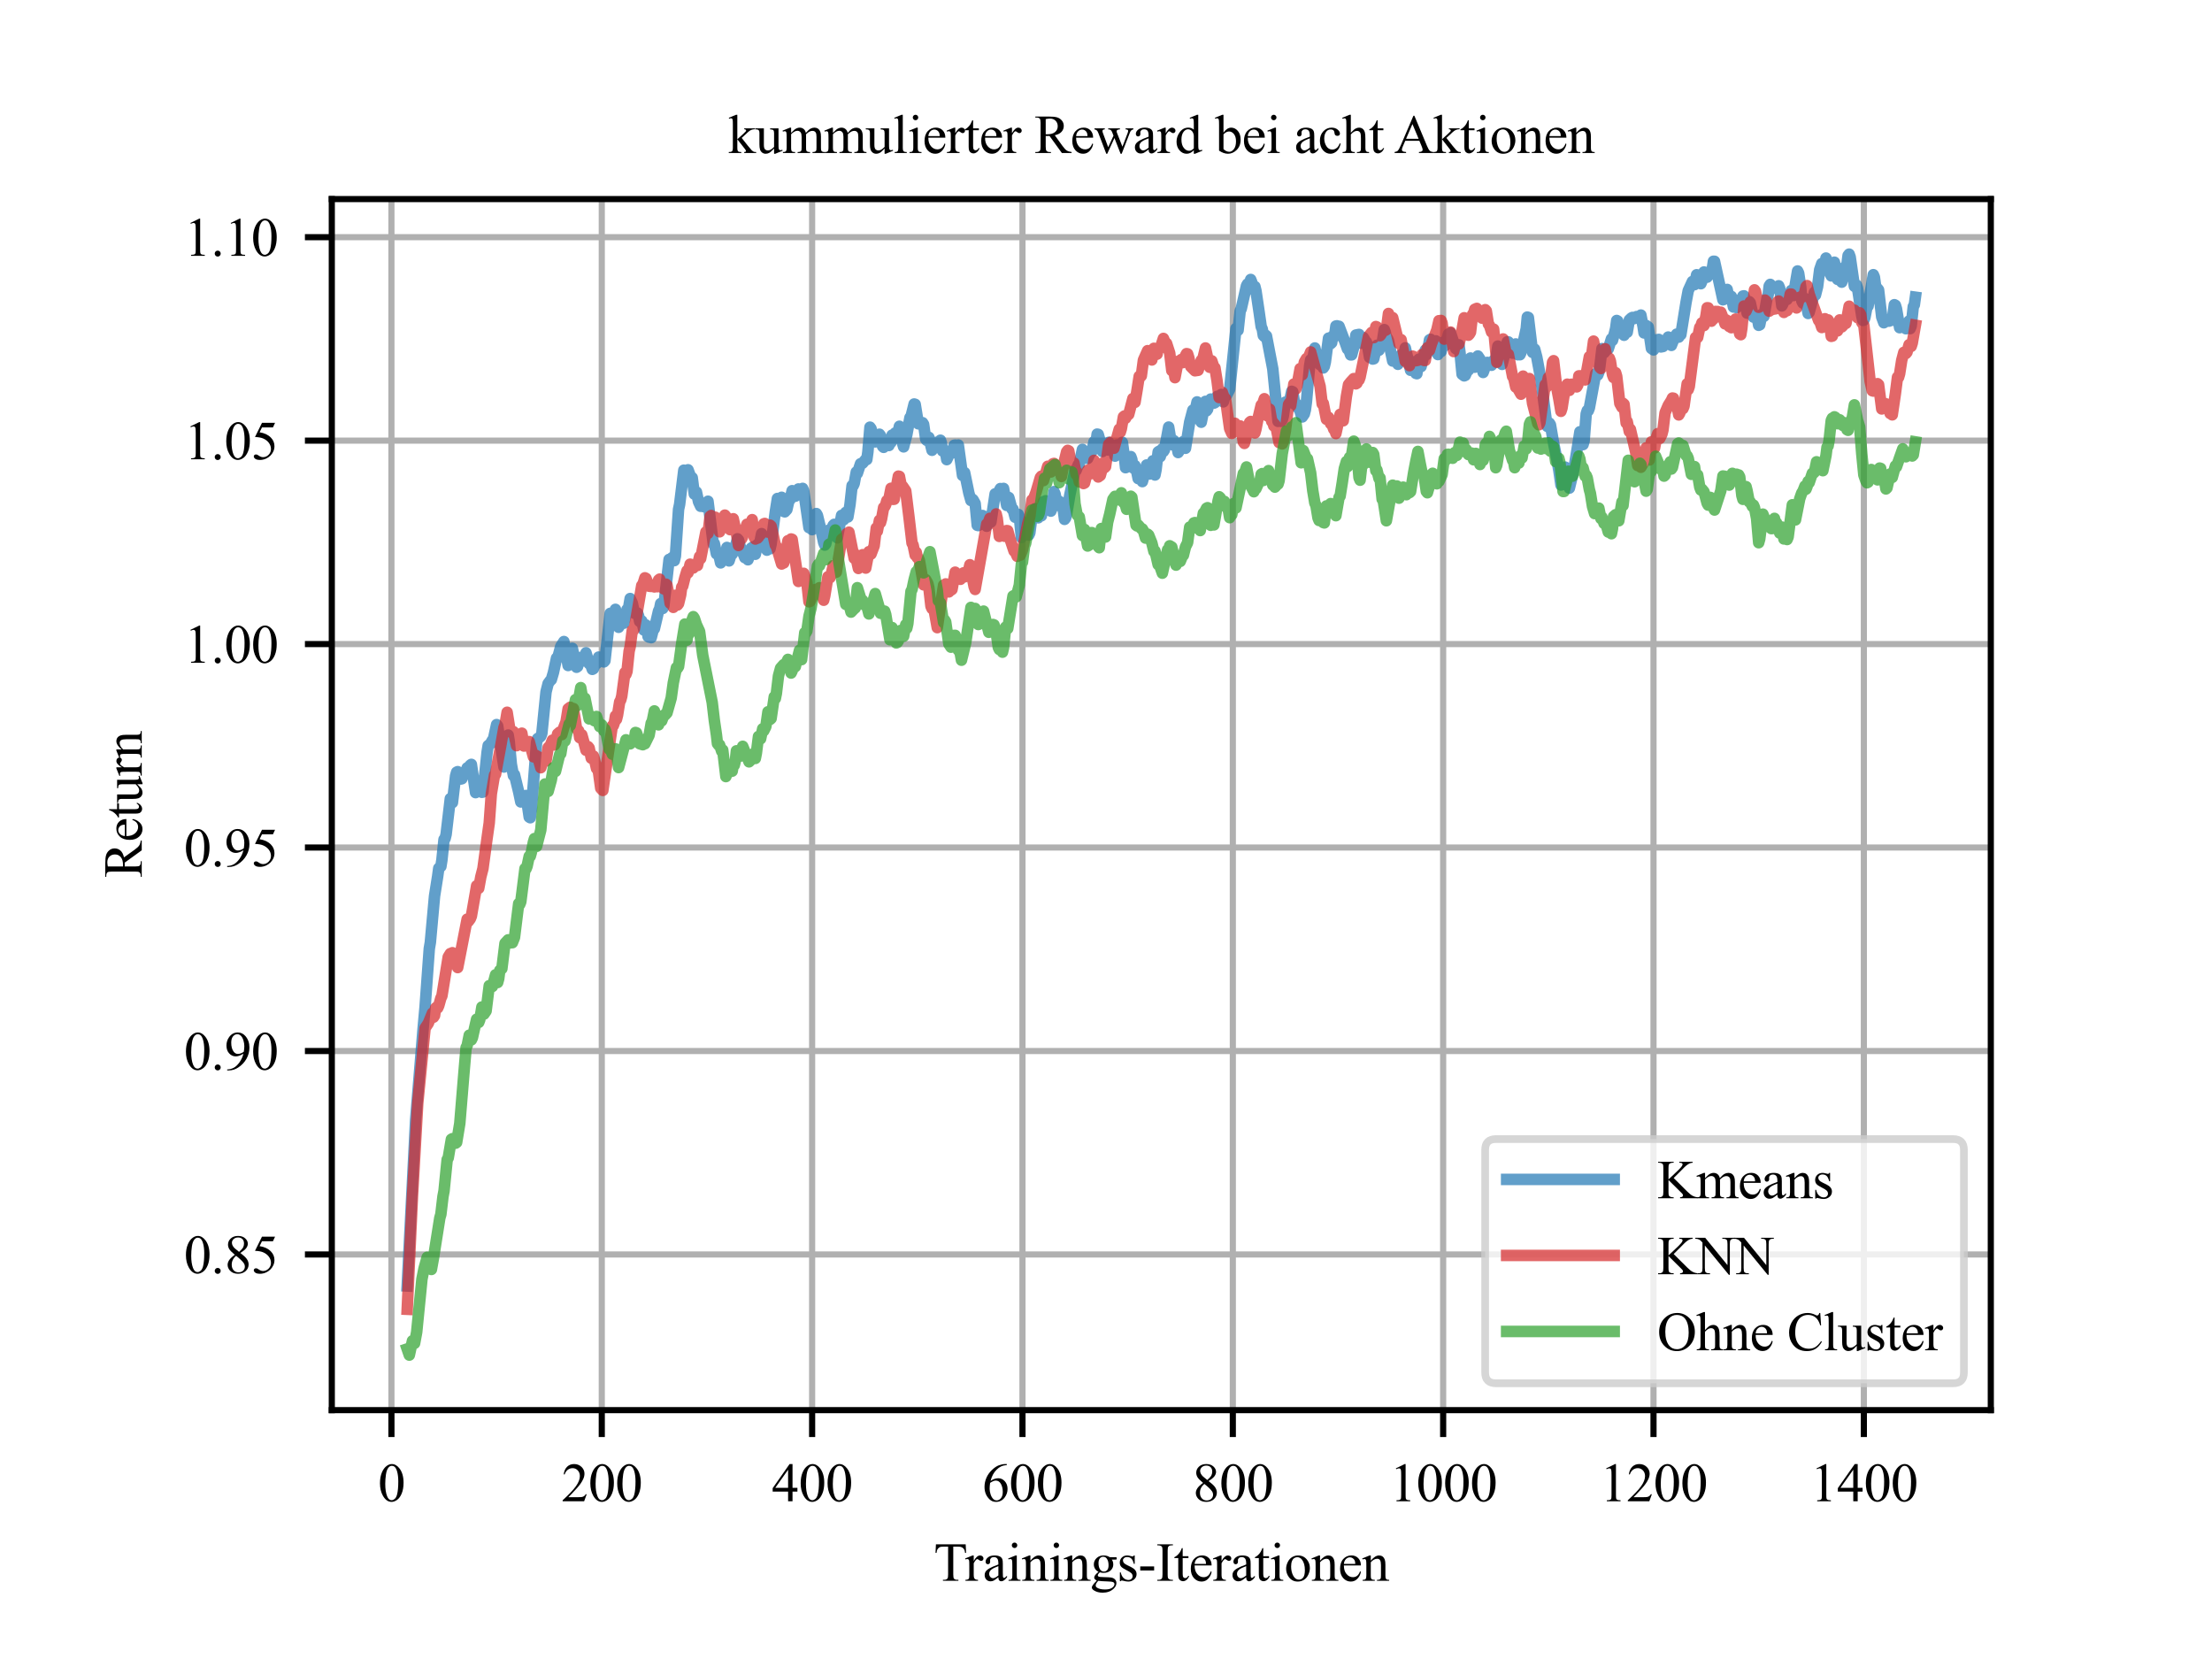<?xml version="1.0" encoding="utf-8" standalone="no"?>
<!DOCTYPE svg PUBLIC "-//W3C//DTD SVG 1.1//EN"
  "http://www.w3.org/Graphics/SVG/1.1/DTD/svg11.dtd">
<svg xmlns:xlink="http://www.w3.org/1999/xlink" width="288pt" height="216pt" viewBox="0 0 288 216" xmlns="http://www.w3.org/2000/svg" version="1.1">
 <defs>
  <style type="text/css">*{stroke-linejoin: round; stroke-linecap: butt}</style>
 </defs>
 <g id="figure_1">
  <g id="patch_1">
   <path d="M 0 216 
L 288 216 
L 288 0 
L 0 0 
z
" style="fill: #ffffff"/>
  </g>
  <g id="axes_1">
   <g id="patch_2">
    <path d="M 43.2 183.6 
L 259.2 183.6 
L 259.2 25.92 
L 43.2 25.92 
z
" style="fill: #ffffff"/>
   </g>
   <g id="matplotlib.axis_1">
    <g id="xtick_1">
     <g id="line2d_1">
      <path d="M 50.964 183.6 
L 50.964 25.92 
" clip-path="url(#pca3ac2f855)" style="fill: none; stroke: #b0b0b0; stroke-width: 0.8; stroke-linecap: square"/>
     </g>
     <g id="line2d_2">
      <defs>
       <path id="m2cbfb65e9a" d="M 0 0 
L 0 3.5 
" style="stroke: #000000; stroke-width: 0.8"/>
      </defs>
      <g>
       <use xlink:href="#m2cbfb65e9a" x="50.964" y="183.6" style="stroke: #000000; stroke-width: 0.8"/>
      </g>
     </g>
     <g id="text_1">
      <!-- 0 -->
      <g transform="translate(49.214 195.461) scale(0.07 -0.07)">
       <defs>
        <path id="TimesNewRomanPSMT-30" d="M 231 2094 
Q 231 2819 450 3342 
Q 669 3866 1031 4122 
Q 1313 4325 1613 4325 
Q 2100 4325 2488 3828 
Q 2972 3213 2972 2159 
Q 2972 1422 2759 906 
Q 2547 391 2217 158 
Q 1888 -75 1581 -75 
Q 975 -75 572 641 
Q 231 1244 231 2094 
z
M 844 2016 
Q 844 1141 1059 588 
Q 1238 122 1591 122 
Q 1759 122 1940 273 
Q 2122 425 2216 781 
Q 2359 1319 2359 2297 
Q 2359 3022 2209 3506 
Q 2097 3866 1919 4016 
Q 1791 4119 1609 4119 
Q 1397 4119 1231 3928 
Q 1006 3669 925 3112 
Q 844 2556 844 2016 
z
" transform="scale(0.016)"/>
       </defs>
       <use xlink:href="#TimesNewRomanPSMT-30"/>
      </g>
     </g>
    </g>
    <g id="xtick_2">
     <g id="line2d_3">
      <path d="M 78.351 183.6 
L 78.351 25.92 
" clip-path="url(#pca3ac2f855)" style="fill: none; stroke: #b0b0b0; stroke-width: 0.8; stroke-linecap: square"/>
     </g>
     <g id="line2d_4">
      <g>
       <use xlink:href="#m2cbfb65e9a" x="78.351" y="183.6" style="stroke: #000000; stroke-width: 0.8"/>
      </g>
     </g>
     <g id="text_2">
      <!-- 200 -->
      <g transform="translate(73.101 195.461) scale(0.07 -0.07)">
       <defs>
        <path id="TimesNewRomanPSMT-32" d="M 2934 816 
L 2638 0 
L 138 0 
L 138 116 
Q 1241 1122 1691 1759 
Q 2141 2397 2141 2925 
Q 2141 3328 1894 3587 
Q 1647 3847 1303 3847 
Q 991 3847 742 3664 
Q 494 3481 375 3128 
L 259 3128 
Q 338 3706 661 4015 
Q 984 4325 1469 4325 
Q 1984 4325 2329 3994 
Q 2675 3663 2675 3213 
Q 2675 2891 2525 2569 
Q 2294 2063 1775 1497 
Q 997 647 803 472 
L 1909 472 
Q 2247 472 2383 497 
Q 2519 522 2628 598 
Q 2738 675 2819 816 
L 2934 816 
z
" transform="scale(0.016)"/>
       </defs>
       <use xlink:href="#TimesNewRomanPSMT-32"/>
       <use xlink:href="#TimesNewRomanPSMT-30" x="50"/>
       <use xlink:href="#TimesNewRomanPSMT-30" x="100"/>
      </g>
     </g>
    </g>
    <g id="xtick_3">
     <g id="line2d_5">
      <path d="M 105.738 183.6 
L 105.738 25.92 
" clip-path="url(#pca3ac2f855)" style="fill: none; stroke: #b0b0b0; stroke-width: 0.8; stroke-linecap: square"/>
     </g>
     <g id="line2d_6">
      <g>
       <use xlink:href="#m2cbfb65e9a" x="105.738" y="183.6" style="stroke: #000000; stroke-width: 0.8"/>
      </g>
     </g>
     <g id="text_3">
      <!-- 400 -->
      <g transform="translate(100.488 195.461) scale(0.07 -0.07)">
       <defs>
        <path id="TimesNewRomanPSMT-34" d="M 2978 1563 
L 2978 1119 
L 2409 1119 
L 2409 0 
L 1894 0 
L 1894 1119 
L 100 1119 
L 100 1519 
L 2066 4325 
L 2409 4325 
L 2409 1563 
L 2978 1563 
z
M 1894 1563 
L 1894 3666 
L 406 1563 
L 1894 1563 
z
" transform="scale(0.016)"/>
       </defs>
       <use xlink:href="#TimesNewRomanPSMT-34"/>
       <use xlink:href="#TimesNewRomanPSMT-30" x="50"/>
       <use xlink:href="#TimesNewRomanPSMT-30" x="100"/>
      </g>
     </g>
    </g>
    <g id="xtick_4">
     <g id="line2d_7">
      <path d="M 133.125 183.6 
L 133.125 25.92 
" clip-path="url(#pca3ac2f855)" style="fill: none; stroke: #b0b0b0; stroke-width: 0.8; stroke-linecap: square"/>
     </g>
     <g id="line2d_8">
      <g>
       <use xlink:href="#m2cbfb65e9a" x="133.125" y="183.6" style="stroke: #000000; stroke-width: 0.8"/>
      </g>
     </g>
     <g id="text_4">
      <!-- 600 -->
      <g transform="translate(127.875 195.461) scale(0.07 -0.07)">
       <defs>
        <path id="TimesNewRomanPSMT-36" d="M 2869 4325 
L 2869 4209 
Q 2456 4169 2195 4045 
Q 1934 3922 1679 3669 
Q 1425 3416 1258 3105 
Q 1091 2794 978 2366 
Q 1428 2675 1881 2675 
Q 2316 2675 2634 2325 
Q 2953 1975 2953 1425 
Q 2953 894 2631 456 
Q 2244 -75 1606 -75 
Q 1172 -75 869 213 
Q 275 772 275 1663 
Q 275 2231 503 2743 
Q 731 3256 1154 3653 
Q 1578 4050 1965 4187 
Q 2353 4325 2688 4325 
L 2869 4325 
z
M 925 2138 
Q 869 1716 869 1456 
Q 869 1156 980 804 
Q 1091 453 1309 247 
Q 1469 100 1697 100 
Q 1969 100 2183 356 
Q 2397 613 2397 1088 
Q 2397 1622 2184 2012 
Q 1972 2403 1581 2403 
Q 1463 2403 1327 2353 
Q 1191 2303 925 2138 
z
" transform="scale(0.016)"/>
       </defs>
       <use xlink:href="#TimesNewRomanPSMT-36"/>
       <use xlink:href="#TimesNewRomanPSMT-30" x="50"/>
       <use xlink:href="#TimesNewRomanPSMT-30" x="100"/>
      </g>
     </g>
    </g>
    <g id="xtick_5">
     <g id="line2d_9">
      <path d="M 160.512 183.6 
L 160.512 25.92 
" clip-path="url(#pca3ac2f855)" style="fill: none; stroke: #b0b0b0; stroke-width: 0.8; stroke-linecap: square"/>
     </g>
     <g id="line2d_10">
      <g>
       <use xlink:href="#m2cbfb65e9a" x="160.512" y="183.6" style="stroke: #000000; stroke-width: 0.8"/>
      </g>
     </g>
     <g id="text_5">
      <!-- 800 -->
      <g transform="translate(155.262 195.461) scale(0.07 -0.07)">
       <defs>
        <path id="TimesNewRomanPSMT-38" d="M 1228 2134 
Q 725 2547 579 2797 
Q 434 3047 434 3316 
Q 434 3728 753 4026 
Q 1072 4325 1600 4325 
Q 2113 4325 2425 4047 
Q 2738 3769 2738 3413 
Q 2738 3175 2569 2928 
Q 2400 2681 1866 2347 
Q 2416 1922 2594 1678 
Q 2831 1359 2831 1006 
Q 2831 559 2490 242 
Q 2150 -75 1597 -75 
Q 994 -75 656 303 
Q 388 606 388 966 
Q 388 1247 577 1523 
Q 766 1800 1228 2134 
z
M 1719 2469 
Q 2094 2806 2194 3001 
Q 2294 3197 2294 3444 
Q 2294 3772 2109 3958 
Q 1925 4144 1606 4144 
Q 1288 4144 1088 3959 
Q 888 3775 888 3528 
Q 888 3366 970 3203 
Q 1053 3041 1206 2894 
L 1719 2469 
z
M 1375 2016 
Q 1116 1797 991 1539 
Q 866 1281 866 981 
Q 866 578 1086 336 
Q 1306 94 1647 94 
Q 1984 94 2187 284 
Q 2391 475 2391 747 
Q 2391 972 2272 1150 
Q 2050 1481 1375 2016 
z
" transform="scale(0.016)"/>
       </defs>
       <use xlink:href="#TimesNewRomanPSMT-38"/>
       <use xlink:href="#TimesNewRomanPSMT-30" x="50"/>
       <use xlink:href="#TimesNewRomanPSMT-30" x="100"/>
      </g>
     </g>
    </g>
    <g id="xtick_6">
     <g id="line2d_11">
      <path d="M 187.898 183.6 
L 187.898 25.92 
" clip-path="url(#pca3ac2f855)" style="fill: none; stroke: #b0b0b0; stroke-width: 0.8; stroke-linecap: square"/>
     </g>
     <g id="line2d_12">
      <g>
       <use xlink:href="#m2cbfb65e9a" x="187.898" y="183.6" style="stroke: #000000; stroke-width: 0.8"/>
      </g>
     </g>
     <g id="text_6">
      <!-- 1000 -->
      <g transform="translate(180.898 195.461) scale(0.07 -0.07)">
       <defs>
        <path id="TimesNewRomanPSMT-31" d="M 750 3822 
L 1781 4325 
L 1884 4325 
L 1884 747 
Q 1884 391 1914 303 
Q 1944 216 2037 169 
Q 2131 122 2419 116 
L 2419 0 
L 825 0 
L 825 116 
Q 1125 122 1212 167 
Q 1300 213 1334 289 
Q 1369 366 1369 747 
L 1369 3034 
Q 1369 3497 1338 3628 
Q 1316 3728 1258 3775 
Q 1200 3822 1119 3822 
Q 1003 3822 797 3725 
L 750 3822 
z
" transform="scale(0.016)"/>
       </defs>
       <use xlink:href="#TimesNewRomanPSMT-31"/>
       <use xlink:href="#TimesNewRomanPSMT-30" x="50"/>
       <use xlink:href="#TimesNewRomanPSMT-30" x="100"/>
       <use xlink:href="#TimesNewRomanPSMT-30" x="150"/>
      </g>
     </g>
    </g>
    <g id="xtick_7">
     <g id="line2d_13">
      <path d="M 215.285 183.6 
L 215.285 25.92 
" clip-path="url(#pca3ac2f855)" style="fill: none; stroke: #b0b0b0; stroke-width: 0.8; stroke-linecap: square"/>
     </g>
     <g id="line2d_14">
      <g>
       <use xlink:href="#m2cbfb65e9a" x="215.285" y="183.6" style="stroke: #000000; stroke-width: 0.8"/>
      </g>
     </g>
     <g id="text_7">
      <!-- 1200 -->
      <g transform="translate(208.285 195.461) scale(0.07 -0.07)">
       <use xlink:href="#TimesNewRomanPSMT-31"/>
       <use xlink:href="#TimesNewRomanPSMT-32" x="50"/>
       <use xlink:href="#TimesNewRomanPSMT-30" x="100"/>
       <use xlink:href="#TimesNewRomanPSMT-30" x="150"/>
      </g>
     </g>
    </g>
    <g id="xtick_8">
     <g id="line2d_15">
      <path d="M 242.672 183.6 
L 242.672 25.92 
" clip-path="url(#pca3ac2f855)" style="fill: none; stroke: #b0b0b0; stroke-width: 0.8; stroke-linecap: square"/>
     </g>
     <g id="line2d_16">
      <g>
       <use xlink:href="#m2cbfb65e9a" x="242.672" y="183.6" style="stroke: #000000; stroke-width: 0.8"/>
      </g>
     </g>
     <g id="text_8">
      <!-- 1400 -->
      <g transform="translate(235.672 195.461) scale(0.07 -0.07)">
       <use xlink:href="#TimesNewRomanPSMT-31"/>
       <use xlink:href="#TimesNewRomanPSMT-34" x="50"/>
       <use xlink:href="#TimesNewRomanPSMT-30" x="100"/>
       <use xlink:href="#TimesNewRomanPSMT-30" x="150"/>
      </g>
     </g>
    </g>
    <g id="text_9">
     <!-- Trainings-Iterationen -->
     <g transform="translate(121.585 205.819) scale(0.07 -0.07)">
      <defs>
       <path id="TimesNewRomanPSMT-54" d="M 3703 4238 
L 3750 3244 
L 3631 3244 
Q 3597 3506 3538 3619 
Q 3441 3800 3280 3886 
Q 3119 3972 2856 3972 
L 2259 3972 
L 2259 734 
Q 2259 344 2344 247 
Q 2463 116 2709 116 
L 2856 116 
L 2856 0 
L 1059 0 
L 1059 116 
L 1209 116 
Q 1478 116 1591 278 
Q 1659 378 1659 734 
L 1659 3972 
L 1150 3972 
Q 853 3972 728 3928 
Q 566 3869 450 3700 
Q 334 3531 313 3244 
L 194 3244 
L 244 4238 
L 3703 4238 
z
" transform="scale(0.016)"/>
       <path id="TimesNewRomanPSMT-72" d="M 1038 2947 
L 1038 2303 
Q 1397 2947 1775 2947 
Q 1947 2947 2059 2842 
Q 2172 2738 2172 2600 
Q 2172 2478 2090 2393 
Q 2009 2309 1897 2309 
Q 1788 2309 1652 2417 
Q 1516 2525 1450 2525 
Q 1394 2525 1328 2463 
Q 1188 2334 1038 2041 
L 1038 669 
Q 1038 431 1097 309 
Q 1138 225 1241 169 
Q 1344 113 1538 113 
L 1538 0 
L 72 0 
L 72 113 
Q 291 113 397 181 
Q 475 231 506 341 
Q 522 394 522 644 
L 522 1753 
Q 522 2253 501 2348 
Q 481 2444 426 2487 
Q 372 2531 291 2531 
Q 194 2531 72 2484 
L 41 2597 
L 906 2947 
L 1038 2947 
z
" transform="scale(0.016)"/>
       <path id="TimesNewRomanPSMT-61" d="M 1822 413 
Q 1381 72 1269 19 
Q 1100 -59 909 -59 
Q 613 -59 420 144 
Q 228 347 228 678 
Q 228 888 322 1041 
Q 450 1253 767 1440 
Q 1084 1628 1822 1897 
L 1822 2009 
Q 1822 2438 1686 2597 
Q 1550 2756 1291 2756 
Q 1094 2756 978 2650 
Q 859 2544 859 2406 
L 866 2225 
Q 866 2081 792 2003 
Q 719 1925 600 1925 
Q 484 1925 411 2006 
Q 338 2088 338 2228 
Q 338 2497 613 2722 
Q 888 2947 1384 2947 
Q 1766 2947 2009 2819 
Q 2194 2722 2281 2516 
Q 2338 2381 2338 1966 
L 2338 994 
Q 2338 584 2353 492 
Q 2369 400 2405 369 
Q 2441 338 2488 338 
Q 2538 338 2575 359 
Q 2641 400 2828 588 
L 2828 413 
Q 2478 -56 2159 -56 
Q 2006 -56 1915 50 
Q 1825 156 1822 413 
z
M 1822 616 
L 1822 1706 
Q 1350 1519 1213 1441 
Q 966 1303 859 1153 
Q 753 1003 753 825 
Q 753 600 887 451 
Q 1022 303 1197 303 
Q 1434 303 1822 616 
z
" transform="scale(0.016)"/>
       <path id="TimesNewRomanPSMT-69" d="M 928 4444 
Q 1059 4444 1151 4351 
Q 1244 4259 1244 4128 
Q 1244 3997 1151 3903 
Q 1059 3809 928 3809 
Q 797 3809 703 3903 
Q 609 3997 609 4128 
Q 609 4259 701 4351 
Q 794 4444 928 4444 
z
M 1188 2947 
L 1188 647 
Q 1188 378 1227 289 
Q 1266 200 1342 156 
Q 1419 113 1622 113 
L 1622 0 
L 231 0 
L 231 113 
Q 441 113 512 153 
Q 584 194 626 287 
Q 669 381 669 647 
L 669 1750 
Q 669 2216 641 2353 
Q 619 2453 572 2492 
Q 525 2531 444 2531 
Q 356 2531 231 2484 
L 188 2597 
L 1050 2947 
L 1188 2947 
z
" transform="scale(0.016)"/>
       <path id="TimesNewRomanPSMT-6e" d="M 1034 2341 
Q 1538 2947 1994 2947 
Q 2228 2947 2397 2830 
Q 2566 2713 2666 2444 
Q 2734 2256 2734 1869 
L 2734 647 
Q 2734 375 2778 278 
Q 2813 200 2889 156 
Q 2966 113 3172 113 
L 3172 0 
L 1756 0 
L 1756 113 
L 1816 113 
Q 2016 113 2095 173 
Q 2175 234 2206 353 
Q 2219 400 2219 647 
L 2219 1819 
Q 2219 2209 2117 2386 
Q 2016 2563 1775 2563 
Q 1403 2563 1034 2156 
L 1034 647 
Q 1034 356 1069 288 
Q 1113 197 1189 155 
Q 1266 113 1500 113 
L 1500 0 
L 84 0 
L 84 113 
L 147 113 
Q 366 113 442 223 
Q 519 334 519 647 
L 519 1709 
Q 519 2225 495 2337 
Q 472 2450 423 2490 
Q 375 2531 294 2531 
Q 206 2531 84 2484 
L 38 2597 
L 900 2947 
L 1034 2947 
L 1034 2341 
z
" transform="scale(0.016)"/>
       <path id="TimesNewRomanPSMT-67" d="M 966 1044 
Q 703 1172 562 1401 
Q 422 1631 422 1909 
Q 422 2334 742 2640 
Q 1063 2947 1563 2947 
Q 1972 2947 2272 2747 
L 2878 2747 
Q 3013 2747 3034 2739 
Q 3056 2731 3066 2713 
Q 3084 2684 3084 2613 
Q 3084 2531 3069 2500 
Q 3059 2484 3036 2475 
Q 3013 2466 2878 2466 
L 2506 2466 
Q 2681 2241 2681 1891 
Q 2681 1491 2375 1206 
Q 2069 922 1553 922 
Q 1341 922 1119 984 
Q 981 866 932 777 
Q 884 688 884 625 
Q 884 572 936 522 
Q 988 472 1138 450 
Q 1225 438 1575 428 
Q 2219 413 2409 384 
Q 2700 344 2873 169 
Q 3047 -6 3047 -263 
Q 3047 -616 2716 -925 
Q 2228 -1381 1444 -1381 
Q 841 -1381 425 -1109 
Q 191 -953 191 -784 
Q 191 -709 225 -634 
Q 278 -519 444 -313 
Q 466 -284 763 25 
Q 600 122 533 198 
Q 466 275 466 372 
Q 466 481 555 628 
Q 644 775 966 1044 
z
M 1509 2797 
Q 1278 2797 1122 2612 
Q 966 2428 966 2047 
Q 966 1553 1178 1281 
Q 1341 1075 1591 1075 
Q 1828 1075 1981 1253 
Q 2134 1431 2134 1813 
Q 2134 2309 1919 2591 
Q 1759 2797 1509 2797 
z
M 934 0 
Q 788 -159 713 -296 
Q 638 -434 638 -550 
Q 638 -700 819 -813 
Q 1131 -1006 1722 -1006 
Q 2284 -1006 2551 -807 
Q 2819 -609 2819 -384 
Q 2819 -222 2659 -153 
Q 2497 -84 2016 -72 
Q 1313 -53 934 0 
z
" transform="scale(0.016)"/>
       <path id="TimesNewRomanPSMT-73" d="M 2050 2947 
L 2050 1972 
L 1947 1972 
Q 1828 2431 1642 2597 
Q 1456 2763 1169 2763 
Q 950 2763 815 2647 
Q 681 2531 681 2391 
Q 681 2216 781 2091 
Q 878 1963 1175 1819 
L 1631 1597 
Q 2266 1288 2266 781 
Q 2266 391 1970 151 
Q 1675 -88 1309 -88 
Q 1047 -88 709 6 
Q 606 38 541 38 
Q 469 38 428 -44 
L 325 -44 
L 325 978 
L 428 978 
Q 516 541 762 319 
Q 1009 97 1316 97 
Q 1531 97 1667 223 
Q 1803 350 1803 528 
Q 1803 744 1651 891 
Q 1500 1038 1047 1263 
Q 594 1488 453 1669 
Q 313 1847 313 2119 
Q 313 2472 555 2709 
Q 797 2947 1181 2947 
Q 1350 2947 1591 2875 
Q 1750 2828 1803 2828 
Q 1853 2828 1881 2850 
Q 1909 2872 1947 2947 
L 2050 2947 
z
" transform="scale(0.016)"/>
       <path id="TimesNewRomanPSMT-2d" d="M 259 1672 
L 1875 1672 
L 1875 1200 
L 259 1200 
L 259 1672 
z
" transform="scale(0.016)"/>
       <path id="TimesNewRomanPSMT-49" d="M 1975 116 
L 1975 0 
L 159 0 
L 159 116 
L 309 116 
Q 572 116 691 269 
Q 766 369 766 750 
L 766 3488 
Q 766 3809 725 3913 
Q 694 3991 597 4047 
Q 459 4122 309 4122 
L 159 4122 
L 159 4238 
L 1975 4238 
L 1975 4122 
L 1822 4122 
Q 1563 4122 1444 3969 
Q 1366 3869 1366 3488 
L 1366 750 
Q 1366 428 1406 325 
Q 1438 247 1538 191 
Q 1672 116 1822 116 
L 1975 116 
z
" transform="scale(0.016)"/>
       <path id="TimesNewRomanPSMT-74" d="M 1031 3803 
L 1031 2863 
L 1700 2863 
L 1700 2644 
L 1031 2644 
L 1031 788 
Q 1031 509 1111 412 
Q 1191 316 1316 316 
Q 1419 316 1516 380 
Q 1613 444 1666 569 
L 1788 569 
Q 1678 263 1478 108 
Q 1278 -47 1066 -47 
Q 922 -47 784 33 
Q 647 113 581 261 
Q 516 409 516 719 
L 516 2644 
L 63 2644 
L 63 2747 
Q 234 2816 414 2980 
Q 594 3144 734 3369 
Q 806 3488 934 3803 
L 1031 3803 
z
" transform="scale(0.016)"/>
       <path id="TimesNewRomanPSMT-65" d="M 681 1784 
Q 678 1147 991 784 
Q 1303 422 1725 422 
Q 2006 422 2214 576 
Q 2422 731 2563 1106 
L 2659 1044 
Q 2594 616 2278 264 
Q 1963 -88 1488 -88 
Q 972 -88 605 314 
Q 238 716 238 1394 
Q 238 2128 614 2539 
Q 991 2950 1559 2950 
Q 2041 2950 2350 2633 
Q 2659 2316 2659 1784 
L 681 1784 
z
M 681 1966 
L 2006 1966 
Q 1991 2241 1941 2353 
Q 1863 2528 1708 2628 
Q 1553 2728 1384 2728 
Q 1125 2728 920 2526 
Q 716 2325 681 1966 
z
" transform="scale(0.016)"/>
       <path id="TimesNewRomanPSMT-6f" d="M 1600 2947 
Q 2250 2947 2644 2453 
Q 2978 2031 2978 1484 
Q 2978 1100 2793 706 
Q 2609 313 2286 112 
Q 1963 -88 1566 -88 
Q 919 -88 538 428 
Q 216 863 216 1403 
Q 216 1797 411 2186 
Q 606 2575 925 2761 
Q 1244 2947 1600 2947 
z
M 1503 2744 
Q 1338 2744 1170 2645 
Q 1003 2547 900 2300 
Q 797 2053 797 1666 
Q 797 1041 1045 587 
Q 1294 134 1700 134 
Q 2003 134 2200 384 
Q 2397 634 2397 1244 
Q 2397 2006 2069 2444 
Q 1847 2744 1503 2744 
z
" transform="scale(0.016)"/>
      </defs>
      <use xlink:href="#TimesNewRomanPSMT-54"/>
      <use xlink:href="#TimesNewRomanPSMT-72" x="57.584"/>
      <use xlink:href="#TimesNewRomanPSMT-61" x="90.885"/>
      <use xlink:href="#TimesNewRomanPSMT-69" x="135.27"/>
      <use xlink:href="#TimesNewRomanPSMT-6e" x="163.053"/>
      <use xlink:href="#TimesNewRomanPSMT-69" x="213.053"/>
      <use xlink:href="#TimesNewRomanPSMT-6e" x="240.836"/>
      <use xlink:href="#TimesNewRomanPSMT-67" x="290.836"/>
      <use xlink:href="#TimesNewRomanPSMT-73" x="340.836"/>
      <use xlink:href="#TimesNewRomanPSMT-2d" x="379.752"/>
      <use xlink:href="#TimesNewRomanPSMT-49" x="413.053"/>
      <use xlink:href="#TimesNewRomanPSMT-74" x="446.354"/>
      <use xlink:href="#TimesNewRomanPSMT-65" x="474.137"/>
      <use xlink:href="#TimesNewRomanPSMT-72" x="518.521"/>
      <use xlink:href="#TimesNewRomanPSMT-61" x="551.822"/>
      <use xlink:href="#TimesNewRomanPSMT-74" x="596.207"/>
      <use xlink:href="#TimesNewRomanPSMT-69" x="623.99"/>
      <use xlink:href="#TimesNewRomanPSMT-6f" x="651.773"/>
      <use xlink:href="#TimesNewRomanPSMT-6e" x="701.773"/>
      <use xlink:href="#TimesNewRomanPSMT-65" x="751.773"/>
      <use xlink:href="#TimesNewRomanPSMT-6e" x="796.158"/>
     </g>
    </g>
   </g>
   <g id="matplotlib.axis_2">
    <g id="ytick_1">
     <g id="line2d_17">
      <path d="M 43.2 163.328 
L 259.2 163.328 
" clip-path="url(#pca3ac2f855)" style="fill: none; stroke: #b0b0b0; stroke-width: 0.8; stroke-linecap: square"/>
     </g>
     <g id="line2d_18">
      <defs>
       <path id="m446cecf183" d="M 0 0 
L -3.5 0 
" style="stroke: #000000; stroke-width: 0.8"/>
      </defs>
      <g>
       <use xlink:href="#m446cecf183" x="43.2" y="163.328" style="stroke: #000000; stroke-width: 0.8"/>
      </g>
     </g>
     <g id="text_10">
      <!-- 0.85 -->
      <g transform="translate(23.95 165.759) scale(0.07 -0.07)">
       <defs>
        <path id="TimesNewRomanPSMT-2e" d="M 800 606 
Q 947 606 1047 504 
Q 1147 403 1147 259 
Q 1147 116 1045 14 
Q 944 -88 800 -88 
Q 656 -88 554 14 
Q 453 116 453 259 
Q 453 406 554 506 
Q 656 606 800 606 
z
" transform="scale(0.016)"/>
        <path id="TimesNewRomanPSMT-35" d="M 2778 4238 
L 2534 3706 
L 1259 3706 
L 981 3138 
Q 1809 3016 2294 2522 
Q 2709 2097 2709 1522 
Q 2709 1188 2573 903 
Q 2438 619 2231 419 
Q 2025 219 1772 97 
Q 1413 -75 1034 -75 
Q 653 -75 479 54 
Q 306 184 306 341 
Q 306 428 378 495 
Q 450 563 559 563 
Q 641 563 702 538 
Q 763 513 909 409 
Q 1144 247 1384 247 
Q 1750 247 2026 523 
Q 2303 800 2303 1197 
Q 2303 1581 2056 1914 
Q 1809 2247 1375 2428 
Q 1034 2569 447 2591 
L 1259 4238 
L 2778 4238 
z
" transform="scale(0.016)"/>
       </defs>
       <use xlink:href="#TimesNewRomanPSMT-30"/>
       <use xlink:href="#TimesNewRomanPSMT-2e" x="50"/>
       <use xlink:href="#TimesNewRomanPSMT-38" x="75"/>
       <use xlink:href="#TimesNewRomanPSMT-35" x="125"/>
      </g>
     </g>
    </g>
    <g id="ytick_2">
     <g id="line2d_19">
      <path d="M 43.2 136.839 
L 259.2 136.839 
" clip-path="url(#pca3ac2f855)" style="fill: none; stroke: #b0b0b0; stroke-width: 0.8; stroke-linecap: square"/>
     </g>
     <g id="line2d_20">
      <g>
       <use xlink:href="#m446cecf183" x="43.2" y="136.839" style="stroke: #000000; stroke-width: 0.8"/>
      </g>
     </g>
     <g id="text_11">
      <!-- 0.90 -->
      <g transform="translate(23.95 139.269) scale(0.07 -0.07)">
       <defs>
        <path id="TimesNewRomanPSMT-39" d="M 338 -88 
L 338 28 
Q 744 34 1094 217 
Q 1444 400 1770 856 
Q 2097 1313 2225 1859 
Q 1734 1544 1338 1544 
Q 891 1544 572 1889 
Q 253 2234 253 2806 
Q 253 3363 572 3797 
Q 956 4325 1575 4325 
Q 2097 4325 2469 3894 
Q 2925 3359 2925 2575 
Q 2925 1869 2578 1258 
Q 2231 647 1613 244 
Q 1109 -88 516 -88 
L 338 -88 
z
M 2275 2091 
Q 2331 2497 2331 2741 
Q 2331 3044 2228 3395 
Q 2125 3747 1936 3934 
Q 1747 4122 1506 4122 
Q 1228 4122 1018 3872 
Q 809 3622 809 3128 
Q 809 2469 1088 2097 
Q 1291 1828 1588 1828 
Q 1731 1828 1928 1897 
Q 2125 1966 2275 2091 
z
" transform="scale(0.016)"/>
       </defs>
       <use xlink:href="#TimesNewRomanPSMT-30"/>
       <use xlink:href="#TimesNewRomanPSMT-2e" x="50"/>
       <use xlink:href="#TimesNewRomanPSMT-39" x="75"/>
       <use xlink:href="#TimesNewRomanPSMT-30" x="125"/>
      </g>
     </g>
    </g>
    <g id="ytick_3">
     <g id="line2d_21">
      <path d="M 43.2 110.349 
L 259.2 110.349 
" clip-path="url(#pca3ac2f855)" style="fill: none; stroke: #b0b0b0; stroke-width: 0.8; stroke-linecap: square"/>
     </g>
     <g id="line2d_22">
      <g>
       <use xlink:href="#m446cecf183" x="43.2" y="110.349" style="stroke: #000000; stroke-width: 0.8"/>
      </g>
     </g>
     <g id="text_12">
      <!-- 0.95 -->
      <g transform="translate(23.95 112.779) scale(0.07 -0.07)">
       <use xlink:href="#TimesNewRomanPSMT-30"/>
       <use xlink:href="#TimesNewRomanPSMT-2e" x="50"/>
       <use xlink:href="#TimesNewRomanPSMT-39" x="75"/>
       <use xlink:href="#TimesNewRomanPSMT-35" x="125"/>
      </g>
     </g>
    </g>
    <g id="ytick_4">
     <g id="line2d_23">
      <path d="M 43.2 83.859 
L 259.2 83.859 
" clip-path="url(#pca3ac2f855)" style="fill: none; stroke: #b0b0b0; stroke-width: 0.8; stroke-linecap: square"/>
     </g>
     <g id="line2d_24">
      <g>
       <use xlink:href="#m446cecf183" x="43.2" y="83.859" style="stroke: #000000; stroke-width: 0.8"/>
      </g>
     </g>
     <g id="text_13">
      <!-- 1.00 -->
      <g transform="translate(23.95 86.289) scale(0.07 -0.07)">
       <use xlink:href="#TimesNewRomanPSMT-31"/>
       <use xlink:href="#TimesNewRomanPSMT-2e" x="50"/>
       <use xlink:href="#TimesNewRomanPSMT-30" x="75"/>
       <use xlink:href="#TimesNewRomanPSMT-30" x="125"/>
      </g>
     </g>
    </g>
    <g id="ytick_5">
     <g id="line2d_25">
      <path d="M 43.2 57.369 
L 259.2 57.369 
" clip-path="url(#pca3ac2f855)" style="fill: none; stroke: #b0b0b0; stroke-width: 0.8; stroke-linecap: square"/>
     </g>
     <g id="line2d_26">
      <g>
       <use xlink:href="#m446cecf183" x="43.2" y="57.369" style="stroke: #000000; stroke-width: 0.8"/>
      </g>
     </g>
     <g id="text_14">
      <!-- 1.05 -->
      <g transform="translate(23.95 59.799) scale(0.07 -0.07)">
       <use xlink:href="#TimesNewRomanPSMT-31"/>
       <use xlink:href="#TimesNewRomanPSMT-2e" x="50"/>
       <use xlink:href="#TimesNewRomanPSMT-30" x="75"/>
       <use xlink:href="#TimesNewRomanPSMT-35" x="125"/>
      </g>
     </g>
    </g>
    <g id="ytick_6">
     <g id="line2d_27">
      <path d="M 43.2 30.879 
L 259.2 30.879 
" clip-path="url(#pca3ac2f855)" style="fill: none; stroke: #b0b0b0; stroke-width: 0.8; stroke-linecap: square"/>
     </g>
     <g id="line2d_28">
      <g>
       <use xlink:href="#m446cecf183" x="43.2" y="30.879" style="stroke: #000000; stroke-width: 0.8"/>
      </g>
     </g>
     <g id="text_15">
      <!-- 1.10 -->
      <g transform="translate(23.95 33.309) scale(0.07 -0.07)">
       <use xlink:href="#TimesNewRomanPSMT-31"/>
       <use xlink:href="#TimesNewRomanPSMT-2e" x="50"/>
       <use xlink:href="#TimesNewRomanPSMT-31" x="75"/>
       <use xlink:href="#TimesNewRomanPSMT-30" x="125"/>
      </g>
     </g>
    </g>
    <g id="text_16">
     <!-- Return -->
     <g transform="translate(18.453 114.286) rotate(-90) scale(0.07 -0.07)">
      <defs>
       <path id="TimesNewRomanPSMT-52" d="M 4325 0 
L 3194 0 
L 1759 1981 
Q 1600 1975 1500 1975 
Q 1459 1975 1412 1976 
Q 1366 1978 1316 1981 
L 1316 750 
Q 1316 350 1403 253 
Q 1522 116 1759 116 
L 1925 116 
L 1925 0 
L 109 0 
L 109 116 
L 269 116 
Q 538 116 653 291 
Q 719 388 719 750 
L 719 3488 
Q 719 3888 631 3984 
Q 509 4122 269 4122 
L 109 4122 
L 109 4238 
L 1653 4238 
Q 2328 4238 2648 4139 
Q 2969 4041 3192 3777 
Q 3416 3513 3416 3147 
Q 3416 2756 3161 2468 
Q 2906 2181 2372 2063 
L 3247 847 
Q 3547 428 3762 290 
Q 3978 153 4325 116 
L 4325 0 
z
M 1316 2178 
Q 1375 2178 1419 2176 
Q 1463 2175 1491 2175 
Q 2097 2175 2405 2437 
Q 2713 2700 2713 3106 
Q 2713 3503 2464 3751 
Q 2216 4000 1806 4000 
Q 1625 4000 1316 3941 
L 1316 2178 
z
" transform="scale(0.016)"/>
       <path id="TimesNewRomanPSMT-75" d="M 2709 2863 
L 2709 1128 
Q 2709 631 2732 520 
Q 2756 409 2807 365 
Q 2859 322 2928 322 
Q 3025 322 3147 375 
L 3191 266 
L 2334 -88 
L 2194 -88 
L 2194 519 
Q 1825 119 1631 15 
Q 1438 -88 1222 -88 
Q 981 -88 804 51 
Q 628 191 559 409 
Q 491 628 491 1028 
L 491 2306 
Q 491 2509 447 2587 
Q 403 2666 317 2708 
Q 231 2750 6 2747 
L 6 2863 
L 1009 2863 
L 1009 947 
Q 1009 547 1148 422 
Q 1288 297 1484 297 
Q 1619 297 1789 381 
Q 1959 466 2194 703 
L 2194 2325 
Q 2194 2569 2105 2655 
Q 2016 2741 1734 2747 
L 1734 2863 
L 2709 2863 
z
" transform="scale(0.016)"/>
      </defs>
      <use xlink:href="#TimesNewRomanPSMT-52"/>
      <use xlink:href="#TimesNewRomanPSMT-65" x="66.699"/>
      <use xlink:href="#TimesNewRomanPSMT-74" x="111.084"/>
      <use xlink:href="#TimesNewRomanPSMT-75" x="138.867"/>
      <use xlink:href="#TimesNewRomanPSMT-72" x="188.867"/>
      <use xlink:href="#TimesNewRomanPSMT-6e" x="222.168"/>
     </g>
    </g>
   </g>
   <g id="line2d_29">
    <path d="M 53.018 167.436 
L 54.114 145.813 
L 55.072 134.129 
L 55.346 131.102 
L 55.894 123.51 
L 56.031 122.704 
L 56.578 116.66 
L 56.989 114.062 
L 57.126 113.042 
L 57.4 112.817 
L 57.537 111.961 
L 57.811 109.3 
L 57.948 109.181 
L 58.085 108.628 
L 58.632 103.973 
L 58.906 104.499 
L 59.317 101.034 
L 59.454 100.538 
L 59.591 100.469 
L 60.002 101.428 
L 60.139 101.39 
L 60.413 100.563 
L 60.55 100.589 
L 60.686 100.412 
L 60.823 99.977 
L 60.96 99.943 
L 61.234 99.617 
L 61.371 99.52 
L 61.919 103.199 
L 62.056 102.868 
L 62.193 102.107 
L 62.467 102.284 
L 62.604 102.133 
L 62.741 103.157 
L 62.877 103.131 
L 63.425 97.904 
L 63.562 97.063 
L 63.836 96.871 
L 64.11 96.376 
L 64.247 96.232 
L 64.658 94.339 
L 64.795 94.513 
L 65.068 96.318 
L 65.616 99.865 
L 65.89 97.514 
L 66.164 95.7 
L 66.301 96.526 
L 66.575 99.501 
L 66.849 100.982 
L 66.985 100.86 
L 67.533 103.111 
L 67.807 104.412 
L 68.492 103.574 
L 68.903 106.382 
L 69.039 106.468 
L 69.176 105.571 
L 69.861 96.663 
L 69.998 96.16 
L 70.272 95.995 
L 70.409 95.854 
L 70.546 95.505 
L 71.093 90.086 
L 71.367 88.992 
L 71.641 88.62 
L 71.778 88.5 
L 72.052 87.576 
L 72.463 85.678 
L 72.6 85.714 
L 73.011 84.155 
L 73.421 83.527 
L 73.969 86.649 
L 74.38 84.666 
L 74.517 84.407 
L 74.928 86.302 
L 75.065 86.876 
L 75.202 86.781 
L 75.475 85.602 
L 76.023 86.049 
L 76.297 84.993 
L 76.708 86.42 
L 76.845 86.371 
L 77.119 87.15 
L 77.256 87.074 
L 77.529 86.232 
L 77.666 86.416 
L 77.94 85.552 
L 78.077 85.822 
L 78.214 85.661 
L 78.351 85.72 
L 78.625 86.18 
L 78.762 86.025 
L 79.446 79.859 
L 79.583 80.061 
L 79.857 81.161 
L 80.131 79.334 
L 80.542 81.674 
L 80.816 81.18 
L 80.953 80.95 
L 81.227 81.141 
L 81.637 79.35 
L 81.774 79.539 
L 82.048 77.928 
L 82.322 78.519 
L 82.596 79.844 
L 82.87 79.919 
L 83.007 79.822 
L 83.144 80.183 
L 83.281 80.909 
L 83.418 80.738 
L 83.555 80.839 
L 83.828 82.027 
L 83.965 81.952 
L 84.102 81.371 
L 84.239 81.791 
L 84.376 82.877 
L 84.513 82.96 
L 84.65 82.891 
L 84.787 83.025 
L 85.061 81.946 
L 85.198 81.87 
L 85.472 80.709 
L 85.745 79.533 
L 85.882 79.283 
L 86.019 78.587 
L 86.293 79.224 
L 86.43 78.905 
L 87.115 72.835 
L 87.252 73.006 
L 87.526 72.592 
L 87.799 72.996 
L 87.936 72.406 
L 88.347 66.317 
L 88.484 65.684 
L 89.032 61.218 
L 89.306 61.931 
L 89.58 61.166 
L 89.99 62.278 
L 90.127 62.195 
L 90.401 64.332 
L 90.538 64.24 
L 90.675 64.055 
L 90.949 65.332 
L 91.223 65.919 
L 91.497 65.655 
L 91.634 65.971 
L 91.907 65.858 
L 92.181 65.26 
L 92.866 70.822 
L 93.003 70.758 
L 93.277 72.107 
L 93.551 72.061 
L 93.825 73.289 
L 94.098 72.033 
L 94.235 72.378 
L 94.372 72.295 
L 94.509 71.984 
L 94.646 71.275 
L 94.92 73.03 
L 95.194 72.181 
L 95.331 72.151 
L 95.605 71.235 
L 95.742 71.151 
L 96.016 70.153 
L 96.152 70.303 
L 96.563 71.843 
L 96.7 71.896 
L 96.974 72.607 
L 97.111 72.194 
L 97.385 72.882 
L 97.522 72.505 
L 97.796 71.371 
L 98.07 71.188 
L 98.343 72.165 
L 98.617 70.889 
L 98.754 71.098 
L 98.891 70.796 
L 99.165 69.478 
L 99.439 70.427 
L 99.576 70.282 
L 99.85 71.633 
L 99.987 71.166 
L 100.124 71.24 
L 100.26 71.451 
L 100.397 70.847 
L 100.945 66.634 
L 101.219 64.902 
L 101.493 65.133 
L 101.767 64.747 
L 102.041 66.594 
L 102.178 66.642 
L 102.451 66.34 
L 102.725 65.134 
L 102.862 65.056 
L 103.136 63.886 
L 103.547 64.607 
L 103.821 64.034 
L 103.958 63.662 
L 104.095 63.722 
L 104.232 64.382 
L 104.369 64.291 
L 104.505 63.587 
L 104.642 63.905 
L 105.327 68.697 
L 105.601 68.797 
L 105.738 68.961 
L 106.149 67.47 
L 106.286 66.863 
L 106.423 67.088 
L 106.97 69.334 
L 107.244 70.647 
L 107.381 70.969 
L 107.518 70.795 
L 107.929 69.013 
L 108.066 69.407 
L 108.477 68.403 
L 108.613 68.267 
L 109.024 70.029 
L 109.572 67.102 
L 109.846 67.674 
L 110.12 66.711 
L 110.257 66.784 
L 110.394 67.315 
L 110.667 65.698 
L 110.941 63.226 
L 111.078 63.254 
L 111.215 62.956 
L 111.489 61.453 
L 111.626 61.63 
L 112.037 60.379 
L 112.311 60.31 
L 112.721 59.81 
L 112.858 59.833 
L 112.995 58.859 
L 113.269 55.616 
L 113.406 55.805 
L 113.817 57.452 
L 113.954 57.537 
L 114.228 57.073 
L 114.502 56.534 
L 114.639 56.715 
L 114.912 58.115 
L 115.049 58.243 
L 115.186 58.087 
L 115.46 57.267 
L 115.734 58.007 
L 115.871 57.582 
L 116.008 57.605 
L 116.145 56.654 
L 116.419 56.629 
L 116.556 56.371 
L 116.693 56.745 
L 116.83 56.721 
L 117.103 55.499 
L 117.377 57.267 
L 117.651 58.182 
L 118.062 56.62 
L 118.473 54.375 
L 118.61 54.247 
L 119.02 52.6 
L 119.157 52.642 
L 119.568 55.183 
L 119.705 54.977 
L 120.116 55.034 
L 120.253 55.256 
L 120.527 57.175 
L 120.664 57.335 
L 120.938 56.943 
L 121.348 58.626 
L 121.485 57.894 
L 121.759 58.001 
L 121.896 57.592 
L 122.17 57.766 
L 122.444 57.315 
L 122.581 57.715 
L 122.718 58.716 
L 122.855 58.774 
L 122.992 58.652 
L 123.128 58.979 
L 123.265 59.844 
L 123.402 59.56 
L 123.676 58.81 
L 123.813 58.647 
L 123.95 58.986 
L 124.087 58.756 
L 124.224 57.976 
L 124.361 57.944 
L 124.498 58.483 
L 124.772 57.938 
L 125.319 61.902 
L 125.456 61.521 
L 125.593 61.534 
L 126.141 64.183 
L 126.415 65.166 
L 126.552 64.951 
L 126.689 65.062 
L 126.963 65.55 
L 127.237 68.392 
L 127.373 68.431 
L 127.51 67.472 
L 127.784 67.677 
L 127.921 67.119 
L 128.469 68.517 
L 128.743 67.208 
L 129.017 67.973 
L 129.564 64.298 
L 129.838 64.496 
L 130.112 63.87 
L 130.249 63.611 
L 130.523 63.681 
L 130.66 63.591 
L 131.071 65.804 
L 131.345 64.774 
L 131.755 66.271 
L 131.892 66.286 
L 132.166 67.343 
L 132.303 67.062 
L 132.44 67.12 
L 132.577 66.971 
L 132.714 67.269 
L 132.988 69.983 
L 133.535 68.062 
L 133.946 69.672 
L 134.083 69.382 
L 134.357 67.295 
L 134.768 66.226 
L 134.905 66.398 
L 135.179 67.418 
L 135.316 67.096 
L 135.59 67.158 
L 135.863 65.309 
L 136 65.329 
L 136.137 65.202 
L 136.411 65.637 
L 136.685 66.41 
L 136.822 66.548 
L 136.959 66.218 
L 137.233 64.002 
L 137.37 64.321 
L 137.644 65.799 
L 137.78 65.763 
L 137.917 65.269 
L 138.054 65.533 
L 138.328 65.567 
L 138.602 67.623 
L 138.739 67.445 
L 138.876 66.914 
L 139.287 64.443 
L 139.698 62.539 
L 139.971 61.174 
L 140.108 61.255 
L 140.382 60.51 
L 140.519 60.453 
L 140.93 58.507 
L 141.204 59.178 
L 141.341 58.98 
L 141.615 59.691 
L 141.888 59.083 
L 142.162 58.802 
L 142.436 57.512 
L 142.573 58.219 
L 142.71 57.622 
L 142.847 56.52 
L 142.984 56.55 
L 143.258 57.501 
L 143.532 58.785 
L 143.942 57.835 
L 144.216 58.583 
L 144.353 57.595 
L 144.627 58.173 
L 144.764 57.96 
L 145.175 59.386 
L 145.312 58.125 
L 145.449 57.924 
L 145.586 58.959 
L 145.723 59.021 
L 145.86 58.759 
L 146.133 57.593 
L 146.407 59.6 
L 146.544 60.892 
L 146.681 60.833 
L 146.818 59.86 
L 146.955 59.956 
L 147.092 59.859 
L 147.229 59.448 
L 147.366 59.825 
L 147.503 60.894 
L 147.64 60.993 
L 147.777 60.623 
L 148.051 61.624 
L 148.187 62.311 
L 148.324 62.084 
L 148.461 61.624 
L 148.735 62.705 
L 149.009 61.744 
L 149.283 60.541 
L 149.42 60.663 
L 149.694 61.712 
L 150.105 59.998 
L 150.378 61.844 
L 150.515 61.176 
L 150.789 58.836 
L 150.926 58.744 
L 151.063 59.456 
L 151.337 58.435 
L 151.474 58.784 
L 151.611 58.566 
L 152.159 55.604 
L 152.432 57.262 
L 152.706 57.928 
L 152.843 57.368 
L 153.254 58.246 
L 153.391 58.921 
L 153.528 58.726 
L 153.802 57.718 
L 154.076 57.481 
L 154.349 58.367 
L 154.897 54.951 
L 155.308 53.399 
L 155.445 53.558 
L 155.582 53.555 
L 155.856 52.327 
L 155.993 52.619 
L 156.267 54.788 
L 156.403 54.974 
L 156.951 52.257 
L 157.088 53.488 
L 157.225 53.299 
L 157.499 52.146 
L 157.636 51.958 
L 157.773 52.133 
L 157.91 51.996 
L 158.047 52.49 
L 158.184 52.422 
L 158.458 51.612 
L 158.594 51.691 
L 158.731 52.049 
L 159.005 51.363 
L 159.279 52.32 
L 159.553 51.313 
L 159.69 51.481 
L 160.101 50.688 
L 160.922 42.761 
L 161.059 42.658 
L 161.196 43.005 
L 161.47 40.485 
L 161.607 40.207 
L 162.292 37.202 
L 162.429 36.97 
L 162.566 37.131 
L 162.702 37.051 
L 162.839 36.386 
L 162.976 36.733 
L 163.113 37.669 
L 163.387 37.306 
L 163.524 37.862 
L 163.935 40.632 
L 164.209 42.544 
L 164.346 42.839 
L 164.483 43.674 
L 164.62 43.815 
L 164.756 43.615 
L 164.893 43.742 
L 165.715 48.028 
L 166.4 54.863 
L 166.537 54.446 
L 166.674 54.43 
L 166.81 54.867 
L 166.947 54.656 
L 167.084 54.157 
L 167.358 52.353 
L 167.495 52.615 
L 167.769 52.462 
L 167.906 52.181 
L 168.18 50.95 
L 168.317 51.011 
L 168.591 52.647 
L 168.728 52.529 
L 169.001 53.123 
L 169.138 53.077 
L 169.412 54.04 
L 169.549 54.288 
L 169.823 53.888 
L 169.96 53.347 
L 170.097 52.306 
L 170.508 47.665 
L 170.645 46.848 
L 170.782 46.956 
L 170.919 46.762 
L 171.192 45.306 
L 171.466 46.42 
L 171.603 46.617 
L 171.877 47.497 
L 172.014 47.376 
L 172.288 47.905 
L 172.425 47.703 
L 172.562 47.125 
L 172.973 44.026 
L 173.109 44 
L 173.246 44.754 
L 173.383 44.623 
L 173.52 43.755 
L 173.657 43.932 
L 173.794 43.51 
L 173.931 42.45 
L 174.068 42.419 
L 174.205 42.76 
L 174.342 42.48 
L 175.163 44.654 
L 175.437 45.436 
L 175.574 45.412 
L 175.848 46.209 
L 175.985 46.202 
L 176.396 44.691 
L 176.533 43.622 
L 176.944 43.54 
L 177.217 44.696 
L 177.491 43.935 
L 177.628 44.135 
L 177.765 44.55 
L 177.902 44.527 
L 178.039 44.907 
L 178.313 46.52 
L 178.45 46.135 
L 178.587 46.297 
L 178.724 46.749 
L 178.861 46.718 
L 179.272 44.956 
L 179.408 45.026 
L 179.545 45.601 
L 179.819 44.863 
L 179.956 44.664 
L 180.23 42.913 
L 180.367 43.272 
L 180.504 44.013 
L 180.641 44.044 
L 180.778 44.354 
L 181.326 47.007 
L 181.462 46.735 
L 181.599 46.847 
L 181.736 46.709 
L 182.01 47.432 
L 182.284 46.758 
L 182.421 46.208 
L 182.558 46.205 
L 182.695 46.392 
L 182.832 46.111 
L 182.969 45.29 
L 183.653 48.21 
L 183.927 47.441 
L 184.064 47.11 
L 184.201 47.441 
L 184.338 48.609 
L 184.475 48.656 
L 184.749 46.762 
L 184.886 46.883 
L 185.023 47.729 
L 185.297 46.648 
L 185.57 45.591 
L 185.707 46.187 
L 185.844 45.897 
L 186.118 44.253 
L 186.255 44.174 
L 186.392 44.743 
L 186.666 44.877 
L 186.94 44.378 
L 187.214 46.166 
L 187.351 45.863 
L 187.624 45.781 
L 187.898 44.561 
L 188.172 44.982 
L 188.583 43.493 
L 188.72 43.741 
L 188.857 43.348 
L 189.542 45.394 
L 189.679 45.473 
L 189.952 44.895 
L 190.089 45.886 
L 190.363 48.732 
L 190.637 48.937 
L 190.774 48.875 
L 191.048 48.228 
L 191.185 48.205 
L 191.459 46.614 
L 191.596 46.691 
L 191.733 46.914 
L 192.006 47.811 
L 192.143 47.615 
L 192.417 46.349 
L 192.691 46.755 
L 193.102 48.495 
L 193.239 48.136 
L 193.376 47.432 
L 193.513 47.46 
L 193.65 47.184 
L 193.787 47.371 
L 194.06 47.339 
L 194.197 47.556 
L 194.471 46.933 
L 194.608 47.183 
L 194.745 46.837 
L 195.019 45.059 
L 195.293 45.665 
L 195.567 47.443 
L 195.841 46.391 
L 196.251 44.501 
L 196.388 44.516 
L 196.936 45.982 
L 197.347 44.782 
L 197.621 46.189 
L 197.758 45.875 
L 197.895 46.187 
L 198.031 45.899 
L 198.716 42.781 
L 198.853 41.281 
L 198.99 41.333 
L 199.538 45.881 
L 199.675 45.749 
L 199.812 45.459 
L 200.086 46.499 
L 200.633 49.433 
L 201.318 54.697 
L 201.455 55.514 
L 201.729 55.088 
L 201.866 55.316 
L 202.276 57.69 
L 202.687 59.735 
L 202.961 61.251 
L 203.235 63.148 
L 203.372 62.86 
L 203.509 63.077 
L 203.783 60.819 
L 204.057 61.685 
L 204.33 63.552 
L 204.878 61.288 
L 205.426 57.971 
L 205.7 56.213 
L 205.974 57.643 
L 206.111 57.885 
L 206.248 57.412 
L 206.521 53.888 
L 206.658 53.454 
L 206.795 53.475 
L 206.932 53.111 
L 207.754 48.665 
L 207.891 48.676 
L 208.028 48.828 
L 208.165 48.492 
L 208.302 47.702 
L 208.575 45.388 
L 208.849 45.933 
L 209.26 45.42 
L 209.397 45.428 
L 209.808 44.113 
L 209.945 44.313 
L 210.219 43.321 
L 210.356 42.765 
L 210.493 41.725 
L 210.629 41.806 
L 210.903 42.783 
L 211.04 42.848 
L 211.177 42.702 
L 211.451 43.65 
L 211.588 43.299 
L 211.862 43.263 
L 212.136 41.661 
L 212.41 41.399 
L 212.547 41.328 
L 212.683 41.502 
L 212.82 41.458 
L 213.094 41.214 
L 213.368 41.233 
L 213.505 41.239 
L 213.642 41.02 
L 213.916 42.453 
L 214.053 43.349 
L 214.19 43.155 
L 214.327 42.374 
L 214.601 42.569 
L 215.011 45.364 
L 215.285 45.558 
L 215.422 45.371 
L 215.696 44.252 
L 215.97 44.187 
L 216.244 45.171 
L 216.518 45.119 
L 217.202 43.882 
L 217.339 44.021 
L 217.613 44.97 
L 218.024 43.924 
L 218.298 43.503 
L 218.572 43.893 
L 218.709 43.591 
L 218.845 43.574 
L 219.53 39.32 
L 219.804 37.852 
L 220.352 36.65 
L 220.626 37.063 
L 220.9 35.772 
L 221.036 35.812 
L 221.31 36.851 
L 221.447 36.94 
L 221.584 36.615 
L 221.858 35.41 
L 221.995 35.583 
L 222.269 36.087 
L 222.68 35.455 
L 222.954 34.888 
L 223.09 34.014 
L 223.227 34.019 
L 224.323 39.032 
L 224.46 38.98 
L 224.597 38.655 
L 224.734 37.803 
L 224.871 37.682 
L 225.144 38.927 
L 225.418 38.589 
L 225.692 39.976 
L 225.829 39.607 
L 225.966 39.727 
L 226.103 40.057 
L 226.377 39.088 
L 226.514 39.214 
L 226.788 38.893 
L 226.925 38.545 
L 227.062 38.517 
L 227.198 38.991 
L 227.472 40.77 
L 227.746 39.272 
L 227.883 39.431 
L 228.294 41.286 
L 228.431 41.171 
L 228.842 41.608 
L 228.979 42.356 
L 229.116 42.292 
L 229.389 40.927 
L 229.526 41.228 
L 229.663 41.192 
L 230.074 38.763 
L 230.211 38.414 
L 230.348 37.231 
L 230.485 37.026 
L 230.896 37.5 
L 231.033 37.51 
L 231.17 37.361 
L 231.443 37.561 
L 231.58 37.209 
L 231.717 37.536 
L 231.991 39.828 
L 232.128 39.581 
L 232.402 38.712 
L 232.539 38.995 
L 232.676 38.989 
L 233.087 38.221 
L 233.224 37.818 
L 233.361 38.009 
L 233.497 38.484 
L 234.045 35.28 
L 234.182 35.561 
L 234.456 37.396 
L 234.593 39.181 
L 234.73 39.457 
L 234.867 38.785 
L 235.004 38.882 
L 235.278 40.089 
L 235.415 40.812 
L 235.551 40.662 
L 236.099 38.652 
L 236.236 38.061 
L 236.373 38.413 
L 236.647 37.318 
L 236.921 35.116 
L 237.195 34.317 
L 237.469 34.514 
L 237.605 34.33 
L 237.742 33.598 
L 237.879 33.934 
L 238.29 35.658 
L 238.427 35.922 
L 238.564 35.81 
L 238.838 34.139 
L 238.975 34.746 
L 239.249 36.375 
L 239.523 36.372 
L 239.796 36.737 
L 239.933 36.196 
L 240.207 34.746 
L 240.344 34.894 
L 240.481 34.344 
L 240.618 33.266 
L 240.755 33.087 
L 240.892 33.469 
L 241.44 37.271 
L 241.577 37.369 
L 241.714 37.107 
L 241.85 37.521 
L 242.398 41.128 
L 242.535 41.717 
L 242.672 41.687 
L 242.809 41.35 
L 243.083 39.936 
L 243.22 39.855 
L 243.904 35.764 
L 244.041 36.079 
L 244.315 38.06 
L 244.452 37.568 
L 244.589 37.751 
L 245 41.284 
L 245.274 42.022 
L 245.411 41.836 
L 245.548 41.864 
L 245.822 41.799 
L 245.958 41.812 
L 246.095 41.552 
L 246.232 41.719 
L 246.369 41.693 
L 246.643 39.671 
L 246.78 39.746 
L 246.917 40.195 
L 247.328 42.665 
L 247.465 42.614 
L 247.602 42.151 
L 247.876 42.481 
L 248.149 42.8 
L 248.286 42.542 
L 248.56 41.788 
L 248.697 42.789 
L 248.834 42.457 
L 249.108 39.916 
L 249.245 39.691 
L 249.382 38.693 
L 249.382 38.693 
" clip-path="url(#pca3ac2f855)" style="fill: none; stroke: #1f77b4; stroke-opacity: 0.7; stroke-width: 1.5; stroke-linecap: square"/>
   </g>
   <g id="line2d_30">
    <path d="M 53.018 170.471 
L 53.703 155.689 
L 54.388 143.657 
L 55.346 133.857 
L 55.757 133.243 
L 56.305 131.901 
L 56.442 132.438 
L 56.578 132.225 
L 56.715 131.251 
L 56.852 131.12 
L 56.989 131.237 
L 57.126 130.929 
L 57.4 129.952 
L 57.537 129.671 
L 58.359 124.598 
L 58.632 124.154 
L 58.769 124.35 
L 58.906 124.043 
L 59.043 124.399 
L 59.18 125.501 
L 59.317 125.287 
L 59.454 125.325 
L 59.591 125.978 
L 60.823 119.674 
L 60.96 119.995 
L 61.234 119.624 
L 61.371 119.283 
L 61.919 116.138 
L 62.056 115.326 
L 62.33 115.656 
L 62.604 114.151 
L 62.877 113.095 
L 63.425 109.081 
L 63.699 107.143 
L 63.973 103.339 
L 64.384 100.911 
L 64.521 100.808 
L 64.795 99.262 
L 65.205 97.053 
L 65.616 94.723 
L 65.753 94.358 
L 66.027 92.735 
L 66.438 95.3 
L 66.575 95.336 
L 66.712 95.207 
L 66.849 95.261 
L 67.259 97.087 
L 67.396 96.987 
L 67.67 96.076 
L 67.944 95.459 
L 68.218 97.133 
L 68.903 96.556 
L 69.45 98.538 
L 69.724 98.326 
L 69.998 98.487 
L 70.409 99.956 
L 70.683 99.121 
L 70.82 98.61 
L 71.093 99.086 
L 71.367 97.332 
L 71.641 97.071 
L 71.915 96.373 
L 72.189 96.999 
L 72.326 96.759 
L 72.6 95.556 
L 72.874 95.321 
L 73.011 95.683 
L 73.148 95.645 
L 73.421 94.68 
L 73.695 93.983 
L 73.969 92.285 
L 74.243 92.084 
L 74.517 92.54 
L 74.654 92.252 
L 74.928 93.917 
L 75.065 94.885 
L 75.338 95.142 
L 75.475 96.046 
L 75.612 96.107 
L 75.749 95.666 
L 76.023 96.634 
L 76.297 97.685 
L 76.434 97.622 
L 76.571 97.215 
L 76.708 97.39 
L 76.982 98.718 
L 77.119 98.769 
L 77.256 98.426 
L 77.392 98.858 
L 77.666 100.056 
L 77.803 100.036 
L 77.94 100.629 
L 78.214 102.628 
L 78.488 102.913 
L 79.72 94.498 
L 79.857 94.468 
L 79.994 94.083 
L 80.131 93.219 
L 80.268 93.654 
L 80.405 93.099 
L 80.679 91.387 
L 80.816 91.148 
L 80.953 90.633 
L 81.364 87.573 
L 81.5 87.801 
L 81.637 87.412 
L 81.911 84.775 
L 82.048 84.207 
L 82.322 82.071 
L 82.459 82.09 
L 82.596 81.853 
L 83.555 76.231 
L 83.691 76.123 
L 83.965 75.231 
L 84.102 75.297 
L 84.513 76.327 
L 84.787 76.354 
L 84.924 76.213 
L 85.198 76.417 
L 85.335 76.089 
L 85.472 76.38 
L 85.609 76.386 
L 85.745 75.518 
L 85.882 75.401 
L 86.156 76.449 
L 86.293 76.412 
L 86.43 76.673 
L 86.704 76.057 
L 86.841 76.181 
L 87.115 77.581 
L 87.252 78.546 
L 87.526 78.384 
L 87.663 79.078 
L 87.936 77.511 
L 88.21 78.772 
L 88.347 78.589 
L 88.621 77.459 
L 88.758 76.434 
L 88.895 76.302 
L 89.169 75.214 
L 89.443 74.315 
L 89.58 74.582 
L 89.853 73.456 
L 89.99 73.918 
L 90.264 73.951 
L 90.538 73.462 
L 90.812 73.626 
L 91.086 72.462 
L 91.223 72.731 
L 91.907 69.261 
L 92.044 69.51 
L 92.181 69.451 
L 92.455 67.228 
L 92.592 67.119 
L 92.729 67.324 
L 92.866 67.836 
L 93.003 67.809 
L 93.14 67.345 
L 93.688 69.244 
L 93.962 68.645 
L 94.098 68.558 
L 94.235 68.132 
L 94.372 67.068 
L 94.509 67.23 
L 94.646 67.86 
L 94.783 67.752 
L 94.92 68.157 
L 95.057 68.962 
L 95.194 68.825 
L 95.468 67.54 
L 95.879 69.419 
L 96.152 71.018 
L 96.426 69.642 
L 96.563 70.136 
L 96.7 69.864 
L 96.837 68.956 
L 96.974 69.058 
L 97.248 68.258 
L 97.385 68.558 
L 97.522 68.353 
L 97.659 68.356 
L 97.933 67.657 
L 98.206 69.972 
L 98.343 70.182 
L 98.48 69.676 
L 98.617 70.074 
L 98.754 69.93 
L 98.891 69.517 
L 99.028 69.591 
L 99.439 68.198 
L 99.576 68.153 
L 99.713 68.318 
L 99.987 69.28 
L 100.26 68.373 
L 100.397 68.501 
L 100.945 70.962 
L 101.082 71.14 
L 101.767 73.435 
L 101.904 73.346 
L 102.041 73.3 
L 102.178 72.84 
L 102.451 71.186 
L 102.588 70.401 
L 102.862 71.123 
L 102.999 70.172 
L 103.136 70.218 
L 103.958 75.707 
L 104.642 74.645 
L 104.916 75.375 
L 105.053 75.865 
L 105.327 78.356 
L 105.464 78.31 
L 105.738 77.731 
L 105.875 77.53 
L 106.149 76.761 
L 106.423 76.883 
L 106.696 76.519 
L 107.244 78.15 
L 107.381 77.59 
L 107.792 75.093 
L 108.066 75.214 
L 108.203 74.907 
L 108.477 73.651 
L 108.613 73.653 
L 108.75 73.8 
L 108.887 74.492 
L 109.435 71.122 
L 109.572 70.231 
L 109.709 70.116 
L 109.846 70.307 
L 110.257 69.47 
L 110.394 69.527 
L 110.531 69.289 
L 111.215 72.689 
L 111.352 72.168 
L 111.763 74.012 
L 112.037 73.132 
L 112.311 72.221 
L 112.448 72.56 
L 112.721 73.964 
L 112.995 72.549 
L 113.132 71.826 
L 113.269 72.197 
L 113.406 72.141 
L 113.817 71.063 
L 114.091 68.745 
L 114.228 69.167 
L 114.502 67.737 
L 114.639 68.054 
L 114.776 67.58 
L 115.049 66.075 
L 115.186 65.966 
L 115.323 65.701 
L 115.46 65.187 
L 115.597 65.191 
L 115.734 64.965 
L 116.008 63.574 
L 116.282 65.018 
L 116.419 65.003 
L 116.966 61.992 
L 117.103 62.023 
L 117.377 63.429 
L 117.514 63.301 
L 117.925 63.903 
L 118.336 67.226 
L 118.747 70.713 
L 118.884 70.95 
L 119.157 72.274 
L 119.294 71.911 
L 119.431 72.609 
L 119.568 72.66 
L 119.705 72.977 
L 120.253 76.145 
L 120.527 75.468 
L 120.801 75.966 
L 120.938 76.537 
L 121.211 78.939 
L 121.348 79.242 
L 121.485 79.061 
L 121.622 79.415 
L 122.033 81.72 
L 122.855 76.183 
L 122.992 76.482 
L 123.128 76.024 
L 123.265 76.068 
L 123.539 77.067 
L 123.676 76.644 
L 123.813 76.844 
L 123.95 76.747 
L 124.361 74.496 
L 124.909 75.383 
L 125.046 75.425 
L 125.183 75.21 
L 125.456 74.584 
L 125.593 75.103 
L 125.73 74.968 
L 125.867 74.583 
L 126.004 74.696 
L 126.278 73.527 
L 126.826 76.372 
L 126.963 76.746 
L 128.469 68.226 
L 128.606 68.236 
L 128.88 67.487 
L 129.154 67.553 
L 129.427 68.149 
L 129.701 66.912 
L 129.838 67.491 
L 130.112 69.839 
L 130.249 69.41 
L 130.386 69.379 
L 130.523 69.671 
L 130.66 69.648 
L 130.797 69.822 
L 130.934 69.763 
L 131.071 69.08 
L 131.208 69.1 
L 131.481 70.107 
L 132.029 71.752 
L 132.166 71.798 
L 132.44 72.434 
L 132.577 72.313 
L 132.851 72.274 
L 133.125 71.602 
L 133.809 68.179 
L 134.083 67.259 
L 134.357 65.095 
L 134.494 65.15 
L 134.905 64.047 
L 135.453 62.169 
L 135.59 61.998 
L 135.726 62.152 
L 135.863 62.57 
L 136.411 60.708 
L 136.548 60.755 
L 136.685 60.73 
L 136.822 61.454 
L 136.959 61.3 
L 137.096 60.376 
L 137.233 60.339 
L 137.507 60.97 
L 137.917 60.633 
L 138.191 62.043 
L 138.602 59.928 
L 138.876 58.814 
L 139.013 58.638 
L 139.15 58.703 
L 139.424 60.181 
L 139.561 60.353 
L 139.834 60.279 
L 140.108 61.769 
L 140.245 61.477 
L 140.519 62.738 
L 140.656 62.693 
L 140.793 62.516 
L 141.067 62.956 
L 141.204 62.892 
L 141.478 61.846 
L 141.615 61.226 
L 141.752 61.187 
L 141.888 61.644 
L 142.025 61.677 
L 142.162 61.573 
L 142.436 59.939 
L 142.71 60.637 
L 142.984 62.102 
L 143.258 61.905 
L 143.395 61.41 
L 143.532 60.311 
L 143.669 60.363 
L 143.806 60.892 
L 143.942 60.761 
L 144.216 58.848 
L 144.353 57.854 
L 144.627 57.583 
L 144.901 58.297 
L 145.038 58.361 
L 145.723 55.877 
L 145.86 56.274 
L 145.997 55.819 
L 146.27 54.271 
L 146.407 54.159 
L 146.544 54.463 
L 146.818 53.969 
L 146.955 53.959 
L 147.503 51.883 
L 147.777 52.384 
L 148.051 50.748 
L 148.324 48.992 
L 148.461 49.091 
L 148.598 48.94 
L 148.872 46.882 
L 149.42 45.654 
L 149.968 46.868 
L 150.241 45.349 
L 150.515 46.155 
L 150.652 46.106 
L 150.789 45.409 
L 151.063 45.325 
L 151.474 44.062 
L 151.748 44.693 
L 151.885 44.707 
L 152.295 45.976 
L 152.569 48.262 
L 152.843 48.309 
L 152.98 49.173 
L 153.391 47.036 
L 153.528 47.107 
L 153.802 46.808 
L 153.939 47.221 
L 154.076 47.188 
L 154.349 46.293 
L 154.486 46.043 
L 154.623 46.07 
L 154.76 46.499 
L 155.034 47.727 
L 155.582 48.275 
L 155.993 48.213 
L 156.267 47.306 
L 156.403 46.906 
L 156.54 47.012 
L 156.951 45.304 
L 157.499 47.821 
L 157.773 46.98 
L 158.047 47.815 
L 158.184 47.887 
L 158.458 49.58 
L 158.731 51.76 
L 158.868 51.721 
L 159.142 51.082 
L 159.416 51.877 
L 159.553 51.89 
L 159.827 53.857 
L 160.101 55.812 
L 160.375 56.43 
L 160.648 55.602 
L 160.785 55.108 
L 161.196 56.183 
L 161.47 55.454 
L 161.607 55.744 
L 161.881 57.548 
L 162.018 57.733 
L 162.702 54.993 
L 162.839 54.874 
L 162.976 54.95 
L 163.387 56.37 
L 163.524 55.883 
L 163.798 54.451 
L 164.209 52.743 
L 164.346 52.73 
L 164.62 51.911 
L 165.03 54.158 
L 165.304 53.272 
L 165.578 54.874 
L 165.715 54.942 
L 165.852 55.463 
L 165.989 55.261 
L 166.126 55.533 
L 166.537 57.619 
L 166.674 57.449 
L 166.81 57.53 
L 166.947 57.795 
L 167.084 57.499 
L 167.358 56.088 
L 167.769 52.65 
L 167.906 52.446 
L 168.043 52.85 
L 168.317 51.005 
L 168.454 50.003 
L 168.591 50.009 
L 168.728 50.639 
L 168.865 50.232 
L 169.275 47.992 
L 169.549 48.799 
L 169.823 47.16 
L 170.097 46.687 
L 170.234 46.841 
L 170.645 45.819 
L 171.877 50.299 
L 172.151 52.599 
L 172.288 52.514 
L 172.699 54.593 
L 172.973 54.335 
L 173.246 55.164 
L 173.383 55.161 
L 173.657 55.898 
L 173.794 55.988 
L 173.931 56.447 
L 174.479 53.948 
L 174.616 54.001 
L 174.89 54.786 
L 175.3 51.606 
L 175.574 50.08 
L 175.848 49.739 
L 176.259 49.293 
L 176.396 49.401 
L 176.533 49.976 
L 176.67 49.891 
L 176.807 49.458 
L 176.944 49.474 
L 177.081 49.103 
L 178.176 43.802 
L 178.587 43.287 
L 178.861 43.96 
L 179.135 42.515 
L 179.272 42.568 
L 179.545 43.062 
L 179.682 43.709 
L 179.819 43.542 
L 180.093 42.823 
L 180.367 43.016 
L 180.504 42.929 
L 180.778 40.813 
L 181.052 41.751 
L 181.326 41.359 
L 182.147 44.74 
L 182.284 44.189 
L 182.421 44.221 
L 182.969 47.055 
L 183.106 47.076 
L 183.516 47.609 
L 183.79 46.542 
L 183.927 46.368 
L 184.064 46.431 
L 184.338 46.966 
L 184.612 46.909 
L 184.749 46.511 
L 185.023 46.614 
L 185.16 46.149 
L 185.297 46.312 
L 185.434 46.936 
L 185.57 46.93 
L 185.844 45.275 
L 185.981 45.602 
L 186.118 45.618 
L 186.392 44.716 
L 187.077 42.959 
L 187.351 41.753 
L 187.488 41.85 
L 187.624 41.724 
L 187.761 42.06 
L 188.035 44.154 
L 188.446 43.586 
L 188.583 43.673 
L 188.857 43.231 
L 189.268 45.772 
L 189.542 44.602 
L 189.679 44.434 
L 189.815 44.472 
L 189.952 44.785 
L 190.226 43.717 
L 190.637 41.374 
L 191.185 43.644 
L 191.322 43.494 
L 191.459 43.256 
L 191.733 40.925 
L 191.869 40.763 
L 192.006 40.273 
L 192.28 40.152 
L 192.554 40.576 
L 192.965 41.424 
L 193.102 41.328 
L 193.239 41.052 
L 193.376 40.319 
L 193.513 40.468 
L 193.787 42.2 
L 193.923 42.358 
L 194.197 43.226 
L 194.334 42.857 
L 194.471 42.855 
L 194.882 47.169 
L 195.43 44.925 
L 195.704 44.131 
L 196.114 46.1 
L 196.388 46.134 
L 196.936 49.021 
L 197.073 49.165 
L 197.347 50.395 
L 197.484 50.356 
L 198.031 51.325 
L 198.305 48.97 
L 198.442 49.162 
L 198.716 50.811 
L 199.127 49.287 
L 199.538 52.517 
L 200.222 55.154 
L 200.359 55.31 
L 200.496 55.043 
L 201.181 50.094 
L 201.318 50.442 
L 201.592 49.17 
L 201.866 49.368 
L 202.14 47.167 
L 202.276 46.962 
L 202.687 50.487 
L 202.961 51.942 
L 203.235 53.555 
L 203.372 53.127 
L 203.783 50.514 
L 204.057 50.019 
L 204.194 50.772 
L 204.33 50.829 
L 204.604 50.028 
L 205.289 50.372 
L 205.426 50.14 
L 205.563 48.937 
L 205.7 48.933 
L 205.837 49.329 
L 206.111 48.865 
L 206.384 49.466 
L 206.932 46.438 
L 207.069 46.546 
L 207.206 46.446 
L 207.48 44.412 
L 208.028 47.164 
L 208.302 47.852 
L 208.438 47.982 
L 208.849 46.391 
L 208.986 45.412 
L 209.26 46.822 
L 209.397 46.571 
L 209.534 46.642 
L 209.671 47.009 
L 209.945 48.779 
L 210.082 49.15 
L 210.219 49.011 
L 210.356 48.525 
L 210.493 48.99 
L 210.903 52.537 
L 211.177 53.03 
L 211.314 52.505 
L 211.451 52.633 
L 211.725 55.075 
L 211.862 54.886 
L 212.136 56.187 
L 212.273 55.89 
L 212.957 58.843 
L 213.231 60.616 
L 213.505 60.439 
L 213.642 60.837 
L 213.916 60.374 
L 214.327 58.308 
L 214.737 59.89 
L 215.011 57.525 
L 215.148 57.673 
L 215.285 58.361 
L 215.422 58.328 
L 215.696 56.858 
L 215.833 56.46 
L 215.97 56.57 
L 216.107 57.084 
L 216.381 56.527 
L 216.518 55.984 
L 216.791 53.744 
L 217.202 52.785 
L 217.613 52.129 
L 217.75 51.823 
L 217.887 51.848 
L 218.024 52.727 
L 218.298 52.648 
L 218.572 54.024 
L 218.709 53.792 
L 218.982 52.737 
L 219.119 53.214 
L 219.256 52.891 
L 219.667 49.965 
L 219.804 50.724 
L 219.941 50.324 
L 220.763 43.94 
L 220.9 44.058 
L 221.036 43.934 
L 221.31 42.621 
L 221.447 42.483 
L 221.584 42.038 
L 221.858 42.386 
L 222.132 41.017 
L 222.269 40.069 
L 222.406 40.078 
L 222.68 41.792 
L 222.817 41.82 
L 222.954 41.424 
L 223.09 41.538 
L 223.364 40.547 
L 223.501 40.803 
L 223.638 40.558 
L 223.912 40.797 
L 224.049 40.648 
L 224.323 41.341 
L 224.597 42.167 
L 224.734 41.647 
L 224.871 41.736 
L 225.144 42.509 
L 225.281 42.429 
L 225.418 42.667 
L 225.692 41.982 
L 225.829 41.973 
L 225.966 41.541 
L 226.103 41.748 
L 226.514 43.49 
L 226.651 43.577 
L 226.788 42.742 
L 227.062 39.843 
L 227.335 40.499 
L 227.609 39.859 
L 227.883 39.31 
L 228.02 39.298 
L 228.157 39.494 
L 228.294 38.902 
L 228.431 37.735 
L 228.568 37.932 
L 228.979 40.008 
L 229.116 39.948 
L 229.252 39.183 
L 229.389 39.234 
L 229.526 39.578 
L 229.8 39.07 
L 229.937 39.206 
L 230.074 39.561 
L 230.348 40.513 
L 230.485 40.291 
L 230.622 40.343 
L 230.759 40.064 
L 230.896 40.254 
L 231.307 40.182 
L 231.443 39.28 
L 231.58 39.194 
L 231.717 39.692 
L 231.854 39.487 
L 231.991 39.571 
L 232.265 40.678 
L 232.402 40.086 
L 232.539 40.144 
L 232.676 40.449 
L 233.087 38.291 
L 233.224 38.288 
L 233.497 39.416 
L 233.634 39.485 
L 233.908 40.094 
L 234.319 38.708 
L 234.456 38.763 
L 234.593 38.573 
L 234.73 38.653 
L 234.867 38.527 
L 235.141 37.333 
L 235.278 37.186 
L 235.551 38.296 
L 235.825 39.07 
L 236.784 41.729 
L 236.921 41.816 
L 237.195 42.644 
L 237.605 41.5 
L 237.742 41.979 
L 237.879 41.993 
L 238.016 41.649 
L 238.153 41.872 
L 238.427 43.793 
L 238.564 43.762 
L 238.838 42.76 
L 238.975 43.065 
L 239.112 42.982 
L 239.249 43.077 
L 239.523 41.651 
L 239.659 41.907 
L 239.796 42.568 
L 239.933 42.425 
L 240.07 41.749 
L 240.344 42.105 
L 240.755 39.868 
L 240.892 40.669 
L 241.029 40.695 
L 241.303 40.413 
L 241.44 40.382 
L 241.85 41.362 
L 241.987 41.233 
L 242.124 40.726 
L 242.261 40.978 
L 242.398 41.98 
L 242.672 42.371 
L 243.494 49.675 
L 243.768 50.876 
L 243.904 50.919 
L 244.041 50.582 
L 244.178 50.64 
L 244.315 50.573 
L 244.452 49.952 
L 244.589 50.075 
L 245 53.245 
L 245.274 52.502 
L 245.548 52.577 
L 245.822 53.309 
L 245.958 53.381 
L 246.095 53.836 
L 246.232 53.713 
L 246.369 54.013 
L 246.78 51.226 
L 247.054 49.103 
L 247.191 49.134 
L 247.328 48.666 
L 247.602 46.913 
L 247.876 45.874 
L 248.149 46.027 
L 248.286 45.859 
L 248.56 44.875 
L 248.834 45.101 
L 248.971 44.686 
L 249.382 42.344 
L 249.382 42.344 
" clip-path="url(#pca3ac2f855)" style="fill: none; stroke: #d62728; stroke-opacity: 0.7; stroke-width: 1.5; stroke-linecap: square"/>
   </g>
   <g id="line2d_31">
    <path d="M 53.018 175.63 
L 53.292 176.433 
L 53.703 174.571 
L 53.977 174.905 
L 54.251 173.441 
L 54.935 166.546 
L 55.209 165.167 
L 55.62 163.696 
L 55.894 164.074 
L 56.168 165.282 
L 56.442 163.762 
L 57.263 158.572 
L 57.4 158.104 
L 57.674 155.788 
L 57.811 155.069 
L 58.222 150.97 
L 58.359 150.758 
L 58.769 148.333 
L 58.906 148.255 
L 59.18 148.389 
L 59.317 148.846 
L 59.454 148.742 
L 59.865 146.253 
L 60.413 139.597 
L 60.686 136.395 
L 60.823 136.145 
L 61.097 134.782 
L 61.371 135.394 
L 61.508 135.11 
L 61.919 133.291 
L 62.056 132.7 
L 62.193 132.742 
L 62.33 133.119 
L 62.467 132.765 
L 62.741 131.109 
L 63.014 132.038 
L 63.288 131.63 
L 63.699 128.332 
L 64.11 128.442 
L 64.521 126.915 
L 64.795 127.921 
L 64.931 127.433 
L 65.068 126.346 
L 65.342 126.121 
L 65.753 122.811 
L 66.164 122.366 
L 66.301 122.462 
L 66.438 122.767 
L 66.575 122.662 
L 66.712 122.738 
L 66.985 122.055 
L 67.533 117.642 
L 67.67 117.756 
L 67.807 117.412 
L 68.355 113.08 
L 68.492 113.119 
L 68.629 112.773 
L 68.903 111.484 
L 69.039 111.489 
L 69.176 111.009 
L 69.45 109.636 
L 69.587 109.18 
L 69.724 109.394 
L 69.861 110.198 
L 70.409 108.074 
L 70.82 103.56 
L 70.957 102.074 
L 71.367 103.044 
L 71.778 101.561 
L 72.052 99.95 
L 72.326 100.44 
L 72.874 98.207 
L 73.011 98.139 
L 73.284 96.458 
L 73.421 96.359 
L 73.558 96.487 
L 73.832 95.332 
L 74.106 94.27 
L 74.243 94.459 
L 74.928 91.09 
L 75.202 91.846 
L 75.612 89.529 
L 75.886 91.139 
L 76.023 90.824 
L 76.16 90.908 
L 76.708 93.601 
L 76.845 93.562 
L 76.982 93.261 
L 77.256 93.723 
L 77.392 93.844 
L 77.666 93.282 
L 78.077 94.602 
L 78.214 94.581 
L 78.351 94.379 
L 78.625 95.156 
L 78.762 94.943 
L 78.899 95.293 
L 79.31 97.534 
L 79.446 97.452 
L 79.72 98.191 
L 80.131 97.494 
L 80.268 98.15 
L 80.542 99.939 
L 81.5 96.321 
L 81.637 96.695 
L 82.048 96.849 
L 82.322 96.474 
L 82.459 96.592 
L 82.596 96.21 
L 82.733 95.368 
L 82.87 95.411 
L 83.144 96.185 
L 83.281 96.834 
L 83.691 96.962 
L 83.828 96.773 
L 83.965 96.838 
L 84.513 95.726 
L 84.787 94.145 
L 84.924 93.921 
L 85.198 92.56 
L 85.472 93.778 
L 85.745 94.376 
L 85.882 93.702 
L 86.156 93.858 
L 86.43 93.11 
L 86.567 93.122 
L 86.841 92.821 
L 87.389 90.88 
L 87.663 88.896 
L 88.073 86.922 
L 88.21 87.007 
L 88.347 86.789 
L 88.758 83.747 
L 89.169 81.249 
L 89.443 83.348 
L 89.58 82.35 
L 89.717 82.526 
L 89.853 82.212 
L 90.127 80.641 
L 90.264 80.287 
L 90.401 80.489 
L 90.675 81.323 
L 91.086 82.211 
L 91.497 85.318 
L 92.729 91.45 
L 93.003 93.784 
L 93.277 95.653 
L 93.414 96.823 
L 93.551 97.001 
L 93.688 96.976 
L 93.962 97.808 
L 94.098 97.649 
L 94.509 101.11 
L 94.783 100.392 
L 94.92 100.551 
L 95.194 100.27 
L 95.331 100.404 
L 95.468 99.63 
L 95.605 99.625 
L 95.742 99.044 
L 95.879 97.757 
L 96.016 97.752 
L 96.289 98.427 
L 96.426 98.437 
L 96.7 97.169 
L 97.522 99.191 
L 97.933 98.784 
L 98.206 98.067 
L 98.343 98.75 
L 98.48 98.056 
L 98.754 95.883 
L 98.891 96.268 
L 99.028 96.199 
L 99.302 94.881 
L 99.439 95.154 
L 99.713 94.607 
L 99.987 92.674 
L 100.26 93.672 
L 100.397 93.547 
L 100.808 90.723 
L 100.945 90.954 
L 101.082 90.284 
L 101.356 87.996 
L 101.63 86.985 
L 102.041 86.525 
L 102.314 86.434 
L 102.588 85.85 
L 102.725 86.142 
L 102.999 87.632 
L 103.136 87.356 
L 103.273 86.748 
L 103.41 86.701 
L 103.547 86.8 
L 104.095 84.666 
L 104.232 85.84 
L 104.369 85.882 
L 104.779 82.372 
L 104.916 82.407 
L 105.053 82.161 
L 105.327 80.233 
L 105.601 79.16 
L 106.012 76.615 
L 106.423 73.699 
L 106.559 73.46 
L 106.696 73.654 
L 107.244 72.058 
L 107.381 72.848 
L 107.518 72.868 
L 107.655 72.722 
L 107.929 70.876 
L 108.066 70.787 
L 108.34 71.073 
L 108.75 69.006 
L 108.887 69.552 
L 109.161 72.857 
L 110.12 78.688 
L 110.257 78.382 
L 110.531 78.663 
L 110.804 79.697 
L 111.215 79.266 
L 111.352 79.159 
L 111.626 76.515 
L 112.174 78.28 
L 112.311 78.165 
L 112.585 78.779 
L 112.858 78.845 
L 113.132 79.936 
L 113.406 78.472 
L 113.543 78.445 
L 113.68 78.237 
L 113.954 77.282 
L 114.502 79.202 
L 114.639 79.85 
L 114.776 79.794 
L 114.912 79.509 
L 115.186 79.574 
L 115.323 80.016 
L 115.871 83.298 
L 116.145 81.701 
L 116.693 83.71 
L 116.83 83.646 
L 116.966 83.44 
L 117.24 82.089 
L 117.651 82.845 
L 117.925 81.336 
L 118.062 81.804 
L 118.199 81.192 
L 118.61 76.986 
L 118.747 76.76 
L 119.02 75.463 
L 119.294 74.44 
L 119.431 74.468 
L 119.705 73.776 
L 119.842 73.784 
L 120.116 74.255 
L 120.253 74.586 
L 120.39 74.518 
L 120.664 73.028 
L 121.074 71.83 
L 122.033 76.821 
L 122.17 78.21 
L 122.444 78.502 
L 122.855 81.045 
L 122.992 80.733 
L 123.128 80.968 
L 123.539 83.845 
L 123.813 84.261 
L 124.087 82.743 
L 124.361 82.72 
L 124.498 83.036 
L 124.772 84.662 
L 124.909 84.392 
L 125.183 85.96 
L 125.73 83.691 
L 126.415 79.081 
L 126.552 79.304 
L 126.689 80.29 
L 126.963 79.219 
L 127.1 79.792 
L 127.373 81.309 
L 127.51 81.249 
L 127.784 80.624 
L 128.058 79.565 
L 128.743 82.324 
L 128.88 81.886 
L 129.154 82.239 
L 129.291 81.308 
L 129.427 81.361 
L 129.701 82.329 
L 129.975 84.282 
L 130.112 84.566 
L 130.249 84.388 
L 130.386 84.507 
L 130.523 84.912 
L 130.66 84.33 
L 130.934 81.647 
L 131.208 81.835 
L 131.892 77.603 
L 132.029 77.535 
L 132.166 77.792 
L 132.303 77.712 
L 132.714 76.186 
L 132.988 73.393 
L 133.125 73.21 
L 133.399 71.08 
L 133.535 70.774 
L 134.357 66.414 
L 134.494 66.386 
L 134.631 66.808 
L 134.768 66.289 
L 134.905 66.379 
L 135.042 67.224 
L 135.179 67.111 
L 135.316 66.756 
L 135.726 63.872 
L 136 62.262 
L 136.137 62.966 
L 136.274 62.894 
L 136.685 61.031 
L 137.37 60.482 
L 137.917 62.843 
L 138.191 62.049 
L 138.465 61.898 
L 138.602 62.138 
L 138.876 61.228 
L 139.15 62.359 
L 139.424 61.746 
L 139.561 61.458 
L 139.698 62.177 
L 139.971 65.607 
L 140.245 67.058 
L 140.519 67.3 
L 140.93 69.72 
L 141.204 68.929 
L 141.615 71.09 
L 141.752 71.01 
L 142.025 69.357 
L 142.162 69.344 
L 142.299 69.826 
L 142.436 69.841 
L 142.573 70.289 
L 142.71 70.202 
L 142.847 69.9 
L 142.984 71.163 
L 143.121 71.314 
L 143.395 68.81 
L 143.532 68.876 
L 143.942 69.914 
L 144.216 67.988 
L 144.49 66.905 
L 144.901 65.009 
L 145.175 64.622 
L 145.312 65.094 
L 145.449 65.082 
L 145.997 64.163 
L 146.27 65.427 
L 146.407 65.338 
L 146.681 66.311 
L 147.229 64.608 
L 147.366 64.731 
L 147.914 68.378 
L 148.051 68.481 
L 148.187 68.36 
L 148.598 68.834 
L 148.735 68.867 
L 148.872 69.104 
L 149.146 70.058 
L 149.42 69.544 
L 149.557 69.671 
L 149.968 70.69 
L 150.241 71.805 
L 150.378 71.737 
L 150.789 73.517 
L 150.926 73.452 
L 151.337 74.629 
L 152.022 71.576 
L 152.159 71.638 
L 152.295 71.059 
L 152.569 71.226 
L 153.117 73.578 
L 153.391 72.377 
L 153.665 73.096 
L 153.939 72.429 
L 154.076 72.299 
L 154.349 71.197 
L 154.623 70.659 
L 154.897 68.621 
L 155.171 68.834 
L 155.445 68.078 
L 155.582 68.039 
L 155.719 68.27 
L 155.993 68.255 
L 156.267 69.08 
L 156.677 66.817 
L 156.814 66.712 
L 157.088 66.173 
L 157.225 66.101 
L 157.362 66.381 
L 157.636 68.396 
L 157.773 67.598 
L 158.047 68.345 
L 158.594 65.2 
L 158.731 64.676 
L 158.868 64.803 
L 159.142 65.695 
L 159.279 65.269 
L 159.416 65.275 
L 159.553 65.955 
L 159.827 65.802 
L 160.101 67.402 
L 160.238 67.02 
L 160.375 67.023 
L 160.648 65.545 
L 160.785 66.133 
L 160.922 66.136 
L 161.881 61.647 
L 162.018 61.636 
L 162.292 60.798 
L 162.702 62.97 
L 163.25 64.024 
L 163.387 63.579 
L 163.524 63.634 
L 163.935 62.739 
L 164.072 62.549 
L 164.209 61.741 
L 164.346 61.66 
L 164.483 62.561 
L 164.893 62.186 
L 165.167 61.271 
L 165.715 63.156 
L 165.852 63.164 
L 165.989 63.423 
L 166.126 63.286 
L 166.263 62.936 
L 166.4 63.033 
L 166.537 62.593 
L 166.947 59.065 
L 167.495 56.112 
L 167.769 56.697 
L 168.18 55.584 
L 168.454 56.335 
L 168.728 55.04 
L 169.412 60.254 
L 169.686 58.662 
L 170.097 59.706 
L 170.234 59.735 
L 170.645 61.56 
L 170.919 63.872 
L 171.192 65.51 
L 171.329 65.779 
L 171.603 67.441 
L 171.74 67.768 
L 171.877 67.789 
L 172.014 67.219 
L 172.288 68.036 
L 172.425 68.083 
L 172.699 65.865 
L 172.836 65.875 
L 172.973 66.489 
L 173.246 65.568 
L 173.52 65.857 
L 173.657 65.76 
L 173.931 67.144 
L 174.342 64.755 
L 174.479 64.609 
L 174.753 62.892 
L 175.027 61.016 
L 175.3 60.088 
L 175.437 60.771 
L 175.574 60.557 
L 175.711 59.543 
L 175.848 59.567 
L 175.985 59.231 
L 176.259 57.436 
L 176.533 58.214 
L 176.67 59.072 
L 176.944 62.197 
L 177.081 62.522 
L 177.354 60.136 
L 177.628 60.387 
L 177.902 58.453 
L 178.039 59.209 
L 178.176 59.314 
L 178.45 60.204 
L 178.724 58.918 
L 178.861 59.162 
L 179.135 61.287 
L 179.272 61.19 
L 179.545 62.302 
L 179.682 62.227 
L 179.956 65.006 
L 180.093 65.128 
L 180.504 67.805 
L 181.326 63.169 
L 181.462 63.367 
L 181.599 64.033 
L 181.873 63.273 
L 182.147 64.862 
L 182.284 64.424 
L 182.421 64.505 
L 182.695 63.425 
L 182.832 63.634 
L 183.106 64.411 
L 183.38 63.879 
L 183.516 64.141 
L 183.653 64.011 
L 184.064 61.482 
L 184.338 60.048 
L 184.612 58.773 
L 184.886 60.233 
L 185.16 61.602 
L 185.297 61.69 
L 185.434 62.115 
L 185.707 63.985 
L 185.844 64.157 
L 186.255 62.763 
L 186.392 61.789 
L 186.529 61.62 
L 186.803 61.933 
L 187.077 62.991 
L 187.214 62.693 
L 187.351 62.671 
L 187.761 61.793 
L 188.035 59.723 
L 188.172 59.978 
L 188.309 59.826 
L 188.446 59.161 
L 188.583 59.141 
L 188.72 59.623 
L 188.994 59.455 
L 189.131 59.666 
L 189.405 58.919 
L 189.679 59.294 
L 190.089 57.564 
L 190.363 57.936 
L 190.5 57.686 
L 190.774 58.836 
L 190.911 58.535 
L 191.185 59.183 
L 191.322 59.013 
L 191.459 59.271 
L 191.596 58.988 
L 191.869 59.865 
L 192.006 59.143 
L 192.143 59.031 
L 192.28 59.779 
L 192.417 59.208 
L 192.554 59.561 
L 192.691 60.481 
L 192.965 59.196 
L 193.102 59.95 
L 193.239 59.445 
L 193.376 57.928 
L 193.513 57.695 
L 193.65 58.22 
L 193.787 57.781 
L 193.923 56.819 
L 194.06 57.105 
L 194.334 58.765 
L 194.471 58.664 
L 194.608 59.404 
L 194.745 60.898 
L 194.882 60.568 
L 195.156 58.889 
L 195.43 57.285 
L 195.567 57.317 
L 195.704 57.225 
L 195.977 56.35 
L 196.114 56.145 
L 196.525 58.648 
L 196.936 59.937 
L 197.073 60.093 
L 197.21 60.895 
L 197.484 59.734 
L 197.621 60.318 
L 197.758 60.294 
L 197.895 59.375 
L 198.168 59.622 
L 198.442 58.075 
L 198.579 58.172 
L 198.716 58.442 
L 198.853 58.023 
L 199.127 55.23 
L 199.264 54.921 
L 199.538 55.899 
L 199.812 56.55 
L 199.949 56.805 
L 200.222 58.334 
L 200.496 58.053 
L 200.633 58.47 
L 200.907 58.252 
L 201.181 57.704 
L 201.318 58.414 
L 201.592 57.65 
L 201.866 58.741 
L 202.14 58.092 
L 202.276 58.189 
L 202.55 60.106 
L 202.687 60.077 
L 202.824 59.641 
L 202.961 59.673 
L 203.098 60.21 
L 203.509 63.992 
L 203.646 63.988 
L 203.92 62.902 
L 204.194 61.351 
L 204.467 61.714 
L 204.604 61.641 
L 204.741 61.997 
L 205.015 61.278 
L 205.563 59.381 
L 205.7 59.756 
L 205.837 60.606 
L 206.111 60.903 
L 206.384 61.992 
L 206.521 61.899 
L 206.658 62.225 
L 206.932 63.739 
L 207.069 64.232 
L 207.343 65.944 
L 207.617 66.871 
L 207.754 66.801 
L 208.028 66.355 
L 208.165 66.158 
L 208.438 67.522 
L 208.575 67.341 
L 208.849 68.155 
L 208.986 68.094 
L 209.123 68.31 
L 209.397 69.271 
L 209.534 69.315 
L 209.671 69.097 
L 209.808 69.491 
L 209.945 68.836 
L 210.082 67.25 
L 210.356 67.011 
L 210.766 67.808 
L 211.177 65.352 
L 211.314 65.83 
L 211.999 59.929 
L 212.273 60.922 
L 212.41 61.198 
L 212.82 62.725 
L 213.094 61.876 
L 213.231 61.721 
L 213.505 60.315 
L 213.642 60.457 
L 214.327 63.951 
L 214.464 63.725 
L 214.737 61.728 
L 215.148 61.145 
L 215.422 60.333 
L 215.559 59.404 
L 215.833 60.068 
L 216.244 61.103 
L 216.381 60.939 
L 216.518 61.21 
L 216.655 61.991 
L 216.791 61.86 
L 217.065 60.662 
L 217.202 60.622 
L 217.476 60.125 
L 217.613 61.066 
L 217.75 60.861 
L 218.435 57.77 
L 218.572 57.676 
L 218.709 57.793 
L 218.845 58.165 
L 219.119 58 
L 219.53 59.311 
L 219.667 59.348 
L 219.804 59.657 
L 220.215 61.757 
L 220.626 60.748 
L 220.763 61.751 
L 221.036 61.837 
L 221.31 63.44 
L 221.447 63.799 
L 221.584 63.684 
L 221.858 64.018 
L 222.269 65.533 
L 222.406 65.768 
L 222.543 65.668 
L 222.68 64.761 
L 222.954 65.814 
L 223.227 66.405 
L 224.049 63.892 
L 224.323 61.975 
L 224.597 62.017 
L 224.734 62.214 
L 225.144 63.158 
L 225.281 62.878 
L 225.555 61.628 
L 225.829 61.937 
L 226.103 61.744 
L 226.24 62.193 
L 226.377 61.834 
L 226.514 62.1 
L 226.788 64.528 
L 226.925 65.011 
L 227.335 63.358 
L 227.472 63.901 
L 227.746 65.346 
L 227.883 65.345 
L 228.157 65.94 
L 228.294 65.757 
L 228.431 66.075 
L 228.705 67.502 
L 228.979 70.661 
L 229.116 70.168 
L 229.526 66.939 
L 230.074 68.295 
L 230.348 68.612 
L 230.485 68.471 
L 230.622 68.825 
L 230.759 68.815 
L 230.896 67.684 
L 231.033 67.492 
L 231.17 68.079 
L 231.307 68.073 
L 231.717 69.403 
L 231.854 68.651 
L 231.991 68.621 
L 232.265 70.171 
L 232.402 69.701 
L 232.676 70.245 
L 232.813 69.916 
L 233.361 65.721 
L 233.634 67.692 
L 233.771 67.691 
L 234.319 64.946 
L 234.593 64.164 
L 234.73 63.984 
L 235.004 63.275 
L 235.141 63.691 
L 235.278 63.349 
L 235.415 62.684 
L 235.551 62.846 
L 235.962 61.619 
L 236.099 61.62 
L 236.236 61.489 
L 236.51 60.124 
L 236.784 60.832 
L 236.921 60.291 
L 237.058 60.22 
L 237.195 61.174 
L 237.332 61.284 
L 237.742 59.307 
L 237.879 58.215 
L 238.016 58.067 
L 238.153 57.301 
L 238.427 54.738 
L 238.564 54.448 
L 238.701 54.679 
L 238.838 54.269 
L 238.975 54.35 
L 239.249 55.167 
L 239.386 55.096 
L 239.523 54.657 
L 239.659 54.811 
L 239.933 55.392 
L 240.207 55.048 
L 240.344 55.258 
L 240.481 55.947 
L 240.618 56.025 
L 240.755 55.18 
L 241.029 54.756 
L 241.166 54.373 
L 241.44 52.711 
L 241.85 54.705 
L 242.124 55.588 
L 242.398 59.072 
L 242.672 61.849 
L 242.946 62.638 
L 243.083 62.858 
L 243.22 62.783 
L 243.631 61.129 
L 244.041 61.906 
L 244.178 61.75 
L 244.452 62.478 
L 244.589 61.985 
L 244.726 60.941 
L 244.863 60.986 
L 245 62.38 
L 245.137 62.394 
L 245.274 62.03 
L 245.548 63.66 
L 245.685 63.52 
L 246.095 61.707 
L 246.232 61.773 
L 246.369 62.16 
L 246.78 60.662 
L 246.917 60.785 
L 247.328 59.594 
L 247.739 58.438 
L 247.876 58.648 
L 248.012 59.378 
L 248.149 59.471 
L 248.286 58.972 
L 248.423 59.241 
L 248.56 59.229 
L 248.697 59.081 
L 248.971 59.37 
L 249.108 59.224 
L 249.382 57.53 
L 249.382 57.53 
" clip-path="url(#pca3ac2f855)" style="fill: none; stroke: #2ca02c; stroke-opacity: 0.7; stroke-width: 1.5; stroke-linecap: square"/>
   </g>
   <g id="patch_3">
    <path d="M 43.2 183.6 
L 43.2 25.92 
" style="fill: none; stroke: #000000; stroke-width: 0.8; stroke-linejoin: miter; stroke-linecap: square"/>
   </g>
   <g id="patch_4">
    <path d="M 259.2 183.6 
L 259.2 25.92 
" style="fill: none; stroke: #000000; stroke-width: 0.8; stroke-linejoin: miter; stroke-linecap: square"/>
   </g>
   <g id="patch_5">
    <path d="M 43.2 183.6 
L 259.2 183.6 
" style="fill: none; stroke: #000000; stroke-width: 0.8; stroke-linejoin: miter; stroke-linecap: square"/>
   </g>
   <g id="patch_6">
    <path d="M 43.2 25.92 
L 259.2 25.92 
" style="fill: none; stroke: #000000; stroke-width: 0.8; stroke-linejoin: miter; stroke-linecap: square"/>
   </g>
   <g id="text_17">
    <!-- kummulierter Reward bei acht Aktionen -->
    <g transform="translate(94.826 19.92) scale(0.07 -0.07)">
     <defs>
      <path id="TimesNewRomanPSMT-6b" d="M 1047 4444 
L 1047 1597 
L 1775 2259 
Q 2006 2472 2044 2528 
Q 2069 2566 2069 2603 
Q 2069 2666 2017 2711 
Q 1966 2756 1847 2763 
L 1847 2863 
L 3091 2863 
L 3091 2763 
Q 2834 2756 2664 2684 
Q 2494 2613 2291 2428 
L 1556 1750 
L 2291 822 
Q 2597 438 2703 334 
Q 2853 188 2966 144 
Q 3044 113 3238 113 
L 3238 0 
L 1847 0 
L 1847 113 
Q 1966 116 2008 148 
Q 2050 181 2050 241 
Q 2050 313 1925 472 
L 1047 1594 
L 1047 644 
Q 1047 366 1086 278 
Q 1125 191 1197 153 
Q 1269 116 1509 113 
L 1509 0 
L 53 0 
L 53 113 
Q 272 113 381 166 
Q 447 200 481 272 
Q 528 375 528 628 
L 528 3234 
Q 528 3731 506 3842 
Q 484 3953 434 3995 
Q 384 4038 303 4038 
Q 238 4038 106 3984 
L 53 4094 
L 903 4444 
L 1047 4444 
z
" transform="scale(0.016)"/>
      <path id="TimesNewRomanPSMT-6d" d="M 1050 2338 
Q 1363 2650 1419 2697 
Q 1559 2816 1721 2881 
Q 1884 2947 2044 2947 
Q 2313 2947 2506 2790 
Q 2700 2634 2766 2338 
Q 3088 2713 3309 2830 
Q 3531 2947 3766 2947 
Q 3994 2947 4170 2830 
Q 4347 2713 4450 2447 
Q 4519 2266 4519 1878 
L 4519 647 
Q 4519 378 4559 278 
Q 4591 209 4675 161 
Q 4759 113 4950 113 
L 4950 0 
L 3538 0 
L 3538 113 
L 3597 113 
Q 3781 113 3884 184 
Q 3956 234 3988 344 
Q 4000 397 4000 647 
L 4000 1878 
Q 4000 2228 3916 2372 
Q 3794 2572 3525 2572 
Q 3359 2572 3192 2489 
Q 3025 2406 2788 2181 
L 2781 2147 
L 2788 2013 
L 2788 647 
Q 2788 353 2820 281 
Q 2853 209 2943 161 
Q 3034 113 3253 113 
L 3253 0 
L 1806 0 
L 1806 113 
Q 2044 113 2133 169 
Q 2222 225 2256 338 
Q 2272 391 2272 647 
L 2272 1878 
Q 2272 2228 2169 2381 
Q 2031 2581 1784 2581 
Q 1616 2581 1450 2491 
Q 1191 2353 1050 2181 
L 1050 647 
Q 1050 366 1089 281 
Q 1128 197 1204 155 
Q 1281 113 1516 113 
L 1516 0 
L 100 0 
L 100 113 
Q 297 113 375 155 
Q 453 197 493 289 
Q 534 381 534 647 
L 534 1741 
Q 534 2213 506 2350 
Q 484 2453 437 2492 
Q 391 2531 309 2531 
Q 222 2531 100 2484 
L 53 2597 
L 916 2947 
L 1050 2947 
L 1050 2338 
z
" transform="scale(0.016)"/>
      <path id="TimesNewRomanPSMT-6c" d="M 1184 4444 
L 1184 647 
Q 1184 378 1223 290 
Q 1263 203 1344 158 
Q 1425 113 1647 113 
L 1647 0 
L 244 0 
L 244 113 
Q 441 113 512 153 
Q 584 194 625 287 
Q 666 381 666 647 
L 666 3247 
Q 666 3731 644 3842 
Q 622 3953 573 3993 
Q 525 4034 450 4034 
Q 369 4034 244 3984 
L 191 4094 
L 1044 4444 
L 1184 4444 
z
" transform="scale(0.016)"/>
      <path id="TimesNewRomanPSMT-20" transform="scale(0.016)"/>
      <path id="TimesNewRomanPSMT-77" d="M 41 2863 
L 1241 2863 
L 1241 2747 
Q 1075 2734 1023 2687 
Q 972 2641 972 2553 
Q 972 2456 1025 2319 
L 1638 672 
L 2253 2013 
L 2091 2434 
Q 2016 2622 1894 2694 
Q 1825 2738 1638 2747 
L 1638 2863 
L 3000 2863 
L 3000 2747 
Q 2775 2738 2681 2666 
Q 2619 2616 2619 2506 
Q 2619 2444 2644 2378 
L 3294 734 
L 3897 2319 
Q 3959 2488 3959 2588 
Q 3959 2647 3898 2694 
Q 3838 2741 3659 2747 
L 3659 2863 
L 4563 2863 
L 4563 2747 
Q 4291 2706 4163 2378 
L 3206 -88 
L 3078 -88 
L 2363 1741 
L 1528 -88 
L 1413 -88 
L 494 2319 
Q 403 2547 315 2626 
Q 228 2706 41 2747 
L 41 2863 
z
" transform="scale(0.016)"/>
      <path id="TimesNewRomanPSMT-64" d="M 2222 322 
Q 2013 103 1813 7 
Q 1613 -88 1381 -88 
Q 913 -88 563 304 
Q 213 697 213 1313 
Q 213 1928 600 2439 
Q 988 2950 1597 2950 
Q 1975 2950 2222 2709 
L 2222 3238 
Q 2222 3728 2198 3840 
Q 2175 3953 2125 3993 
Q 2075 4034 2000 4034 
Q 1919 4034 1784 3984 
L 1744 4094 
L 2597 4444 
L 2738 4444 
L 2738 1134 
Q 2738 631 2761 520 
Q 2784 409 2836 365 
Q 2888 322 2956 322 
Q 3041 322 3181 375 
L 3216 266 
L 2366 -88 
L 2222 -88 
L 2222 322 
z
M 2222 541 
L 2222 2016 
Q 2203 2228 2109 2403 
Q 2016 2578 1861 2667 
Q 1706 2756 1559 2756 
Q 1284 2756 1069 2509 
Q 784 2184 784 1559 
Q 784 928 1059 592 
Q 1334 256 1672 256 
Q 1956 256 2222 541 
z
" transform="scale(0.016)"/>
      <path id="TimesNewRomanPSMT-62" d="M 984 2369 
Q 1400 2947 1881 2947 
Q 2322 2947 2650 2570 
Q 2978 2194 2978 1541 
Q 2978 778 2472 313 
Q 2038 -88 1503 -88 
Q 1253 -88 995 3 
Q 738 94 469 275 
L 469 3241 
Q 469 3728 445 3840 
Q 422 3953 372 3993 
Q 322 4034 247 4034 
Q 159 4034 28 3984 
L -16 4094 
L 844 4444 
L 984 4444 
L 984 2369 
z
M 984 2169 
L 984 456 
Q 1144 300 1314 220 
Q 1484 141 1663 141 
Q 1947 141 2192 453 
Q 2438 766 2438 1363 
Q 2438 1913 2192 2208 
Q 1947 2503 1634 2503 
Q 1469 2503 1303 2419 
Q 1178 2356 984 2169 
z
" transform="scale(0.016)"/>
      <path id="TimesNewRomanPSMT-63" d="M 2631 1088 
Q 2516 522 2178 217 
Q 1841 -88 1431 -88 
Q 944 -88 581 321 
Q 219 731 219 1428 
Q 219 2103 620 2525 
Q 1022 2947 1584 2947 
Q 2006 2947 2278 2723 
Q 2550 2500 2550 2259 
Q 2550 2141 2473 2067 
Q 2397 1994 2259 1994 
Q 2075 1994 1981 2113 
Q 1928 2178 1911 2362 
Q 1894 2547 1784 2644 
Q 1675 2738 1481 2738 
Q 1169 2738 978 2506 
Q 725 2200 725 1697 
Q 725 1184 976 792 
Q 1228 400 1656 400 
Q 1963 400 2206 609 
Q 2378 753 2541 1131 
L 2631 1088 
z
" transform="scale(0.016)"/>
      <path id="TimesNewRomanPSMT-68" d="M 1041 4444 
L 1041 2350 
Q 1388 2731 1591 2839 
Q 1794 2947 1997 2947 
Q 2241 2947 2416 2812 
Q 2591 2678 2675 2391 
Q 2734 2191 2734 1659 
L 2734 647 
Q 2734 375 2778 275 
Q 2809 200 2884 156 
Q 2959 113 3159 113 
L 3159 0 
L 1753 0 
L 1753 113 
L 1819 113 
Q 2019 113 2097 173 
Q 2175 234 2206 353 
Q 2216 403 2216 647 
L 2216 1659 
Q 2216 2128 2167 2275 
Q 2119 2422 2012 2495 
Q 1906 2569 1756 2569 
Q 1603 2569 1437 2487 
Q 1272 2406 1041 2159 
L 1041 647 
Q 1041 353 1073 281 
Q 1106 209 1195 161 
Q 1284 113 1503 113 
L 1503 0 
L 84 0 
L 84 113 
Q 275 113 384 172 
Q 447 203 484 290 
Q 522 378 522 647 
L 522 3238 
Q 522 3728 498 3840 
Q 475 3953 426 3993 
Q 378 4034 297 4034 
Q 231 4034 84 3984 
L 41 4094 
L 897 4444 
L 1041 4444 
z
" transform="scale(0.016)"/>
      <path id="TimesNewRomanPSMT-41" d="M 2928 1419 
L 1288 1419 
L 1000 750 
Q 894 503 894 381 
Q 894 284 986 211 
Q 1078 138 1384 116 
L 1384 0 
L 50 0 
L 50 116 
Q 316 163 394 238 
Q 553 388 747 847 
L 2238 4334 
L 2347 4334 
L 3822 809 
Q 4000 384 4145 257 
Q 4291 131 4550 116 
L 4550 0 
L 2878 0 
L 2878 116 
Q 3131 128 3220 200 
Q 3309 272 3309 375 
Q 3309 513 3184 809 
L 2928 1419 
z
M 2841 1650 
L 2122 3363 
L 1384 1650 
L 2841 1650 
z
" transform="scale(0.016)"/>
     </defs>
     <use xlink:href="#TimesNewRomanPSMT-6b"/>
     <use xlink:href="#TimesNewRomanPSMT-75" x="50"/>
     <use xlink:href="#TimesNewRomanPSMT-6d" x="100"/>
     <use xlink:href="#TimesNewRomanPSMT-6d" x="177.783"/>
     <use xlink:href="#TimesNewRomanPSMT-75" x="255.566"/>
     <use xlink:href="#TimesNewRomanPSMT-6c" x="305.566"/>
     <use xlink:href="#TimesNewRomanPSMT-69" x="333.35"/>
     <use xlink:href="#TimesNewRomanPSMT-65" x="361.133"/>
     <use xlink:href="#TimesNewRomanPSMT-72" x="405.518"/>
     <use xlink:href="#TimesNewRomanPSMT-74" x="438.818"/>
     <use xlink:href="#TimesNewRomanPSMT-65" x="466.602"/>
     <use xlink:href="#TimesNewRomanPSMT-72" x="510.986"/>
     <use xlink:href="#TimesNewRomanPSMT-20" x="544.287"/>
     <use xlink:href="#TimesNewRomanPSMT-52" x="569.287"/>
     <use xlink:href="#TimesNewRomanPSMT-65" x="635.986"/>
     <use xlink:href="#TimesNewRomanPSMT-77" x="680.371"/>
     <use xlink:href="#TimesNewRomanPSMT-61" x="752.588"/>
     <use xlink:href="#TimesNewRomanPSMT-72" x="796.973"/>
     <use xlink:href="#TimesNewRomanPSMT-64" x="830.273"/>
     <use xlink:href="#TimesNewRomanPSMT-20" x="880.273"/>
     <use xlink:href="#TimesNewRomanPSMT-62" x="905.273"/>
     <use xlink:href="#TimesNewRomanPSMT-65" x="955.273"/>
     <use xlink:href="#TimesNewRomanPSMT-69" x="999.658"/>
     <use xlink:href="#TimesNewRomanPSMT-20" x="1027.441"/>
     <use xlink:href="#TimesNewRomanPSMT-61" x="1052.441"/>
     <use xlink:href="#TimesNewRomanPSMT-63" x="1096.826"/>
     <use xlink:href="#TimesNewRomanPSMT-68" x="1141.211"/>
     <use xlink:href="#TimesNewRomanPSMT-74" x="1191.211"/>
     <use xlink:href="#TimesNewRomanPSMT-20" x="1218.994"/>
     <use xlink:href="#TimesNewRomanPSMT-41" x="1238.494"/>
     <use xlink:href="#TimesNewRomanPSMT-6b" x="1310.711"/>
     <use xlink:href="#TimesNewRomanPSMT-74" x="1360.711"/>
     <use xlink:href="#TimesNewRomanPSMT-69" x="1388.494"/>
     <use xlink:href="#TimesNewRomanPSMT-6f" x="1416.277"/>
     <use xlink:href="#TimesNewRomanPSMT-6e" x="1466.277"/>
     <use xlink:href="#TimesNewRomanPSMT-65" x="1516.277"/>
     <use xlink:href="#TimesNewRomanPSMT-6e" x="1560.662"/>
    </g>
   </g>
   <g id="legend_1">
    <g id="patch_7">
     <path d="M 194.766 180.1 
L 254.3 180.1 
Q 255.7 180.1 255.7 178.7 
L 255.7 149.708 
Q 255.7 148.308 254.3 148.308 
L 194.766 148.308 
Q 193.366 148.308 193.366 149.708 
L 193.366 178.7 
Q 193.366 180.1 194.766 180.1 
z
" style="fill: #ffffff; opacity: 0.8; stroke: #cccccc; stroke-linejoin: miter"/>
    </g>
    <g id="line2d_32">
     <path d="M 196.166 153.558 
L 203.166 153.558 
L 210.166 153.558 
" style="fill: none; stroke: #1f77b4; stroke-opacity: 0.7; stroke-width: 1.5; stroke-linecap: square"/>
    </g>
    <g id="text_18">
     <!-- Kmeans -->
     <g transform="translate(215.766 156.008) scale(0.07 -0.07)">
      <defs>
       <path id="TimesNewRomanPSMT-4b" d="M 1913 2350 
L 3475 797 
Q 3859 413 4131 273 
Q 4403 134 4675 116 
L 4675 0 
L 2659 0 
L 2659 116 
Q 2841 116 2920 177 
Q 3000 238 3000 313 
Q 3000 388 2970 447 
Q 2941 506 2775 669 
L 1313 2116 
L 1313 750 
Q 1313 428 1353 325 
Q 1384 247 1484 191 
Q 1619 116 1769 116 
L 1913 116 
L 1913 0 
L 106 0 
L 106 116 
L 256 116 
Q 519 116 638 269 
Q 713 369 713 750 
L 713 3488 
Q 713 3809 672 3916 
Q 641 3991 544 4047 
Q 406 4122 256 4122 
L 106 4122 
L 106 4238 
L 1913 4238 
L 1913 4122 
L 1769 4122 
Q 1622 4122 1484 4050 
Q 1388 4000 1350 3900 
Q 1313 3800 1313 3488 
L 1313 2191 
Q 1375 2250 1741 2588 
Q 2669 3438 2863 3722 
Q 2947 3847 2947 3941 
Q 2947 4013 2881 4067 
Q 2816 4122 2659 4122 
L 2563 4122 
L 2563 4238 
L 4119 4238 
L 4119 4122 
Q 3981 4119 3868 4084 
Q 3756 4050 3593 3951 
Q 3431 3853 3194 3634 
Q 3125 3572 2559 2994 
L 1913 2350 
z
" transform="scale(0.016)"/>
      </defs>
      <use xlink:href="#TimesNewRomanPSMT-4b"/>
      <use xlink:href="#TimesNewRomanPSMT-6d" x="72.217"/>
      <use xlink:href="#TimesNewRomanPSMT-65" x="150"/>
      <use xlink:href="#TimesNewRomanPSMT-61" x="194.385"/>
      <use xlink:href="#TimesNewRomanPSMT-6e" x="238.77"/>
      <use xlink:href="#TimesNewRomanPSMT-73" x="288.77"/>
     </g>
    </g>
    <g id="line2d_33">
     <path d="M 196.166 163.455 
L 203.166 163.455 
L 210.166 163.455 
" style="fill: none; stroke: #d62728; stroke-opacity: 0.7; stroke-width: 1.5; stroke-linecap: square"/>
    </g>
    <g id="text_19">
     <!-- KNN -->
     <g transform="translate(215.766 165.905) scale(0.07 -0.07)">
      <defs>
       <path id="TimesNewRomanPSMT-4e" d="M -84 4238 
L 1066 4238 
L 3656 1059 
L 3656 3503 
Q 3656 3894 3569 3991 
Q 3453 4122 3203 4122 
L 3056 4122 
L 3056 4238 
L 4531 4238 
L 4531 4122 
L 4381 4122 
Q 4113 4122 4000 3959 
Q 3931 3859 3931 3503 
L 3931 -69 
L 3819 -69 
L 1025 3344 
L 1025 734 
Q 1025 344 1109 247 
Q 1228 116 1475 116 
L 1625 116 
L 1625 0 
L 150 0 
L 150 116 
L 297 116 
Q 569 116 681 278 
Q 750 378 750 734 
L 750 3681 
Q 566 3897 470 3965 
Q 375 4034 191 4094 
Q 100 4122 -84 4122 
L -84 4238 
z
" transform="scale(0.016)"/>
      </defs>
      <use xlink:href="#TimesNewRomanPSMT-4b"/>
      <use xlink:href="#TimesNewRomanPSMT-4e" x="72.217"/>
      <use xlink:href="#TimesNewRomanPSMT-4e" x="144.434"/>
     </g>
    </g>
    <g id="line2d_34">
     <path d="M 196.166 173.353 
L 203.166 173.353 
L 210.166 173.353 
" style="fill: none; stroke: #2ca02c; stroke-opacity: 0.7; stroke-width: 1.5; stroke-linecap: square"/>
    </g>
    <g id="text_20">
     <!-- Ohne Cluster -->
     <g transform="translate(215.766 175.803) scale(0.07 -0.07)">
      <defs>
       <path id="TimesNewRomanPSMT-4f" d="M 2341 4334 
Q 3166 4334 3770 3707 
Q 4375 3081 4375 2144 
Q 4375 1178 3765 540 
Q 3156 -97 2291 -97 
Q 1416 -97 820 525 
Q 225 1147 225 2134 
Q 225 3144 913 3781 
Q 1509 4334 2341 4334 
z
M 2281 4106 
Q 1713 4106 1369 3684 
Q 941 3159 941 2147 
Q 941 1109 1384 550 
Q 1725 125 2284 125 
Q 2881 125 3270 590 
Q 3659 1056 3659 2059 
Q 3659 3147 3231 3681 
Q 2888 4106 2281 4106 
z
" transform="scale(0.016)"/>
       <path id="TimesNewRomanPSMT-43" d="M 3853 4334 
L 3950 2894 
L 3853 2894 
Q 3659 3541 3300 3825 
Q 2941 4109 2438 4109 
Q 2016 4109 1675 3895 
Q 1334 3681 1139 3212 
Q 944 2744 944 2047 
Q 944 1472 1128 1050 
Q 1313 628 1683 403 
Q 2053 178 2528 178 
Q 2941 178 3256 354 
Q 3572 531 3950 1056 
L 4047 994 
Q 3728 428 3303 165 
Q 2878 -97 2294 -97 
Q 1241 -97 663 684 
Q 231 1266 231 2053 
Q 231 2688 515 3219 
Q 800 3750 1298 4042 
Q 1797 4334 2388 4334 
Q 2847 4334 3294 4109 
Q 3425 4041 3481 4041 
Q 3566 4041 3628 4100 
Q 3709 4184 3744 4334 
L 3853 4334 
z
" transform="scale(0.016)"/>
      </defs>
      <use xlink:href="#TimesNewRomanPSMT-4f"/>
      <use xlink:href="#TimesNewRomanPSMT-68" x="72.217"/>
      <use xlink:href="#TimesNewRomanPSMT-6e" x="122.217"/>
      <use xlink:href="#TimesNewRomanPSMT-65" x="172.217"/>
      <use xlink:href="#TimesNewRomanPSMT-20" x="216.602"/>
      <use xlink:href="#TimesNewRomanPSMT-43" x="241.602"/>
      <use xlink:href="#TimesNewRomanPSMT-6c" x="308.301"/>
      <use xlink:href="#TimesNewRomanPSMT-75" x="336.084"/>
      <use xlink:href="#TimesNewRomanPSMT-73" x="386.084"/>
      <use xlink:href="#TimesNewRomanPSMT-74" x="425"/>
      <use xlink:href="#TimesNewRomanPSMT-65" x="452.783"/>
      <use xlink:href="#TimesNewRomanPSMT-72" x="497.168"/>
     </g>
    </g>
   </g>
  </g>
 </g>
 <defs>
  <clipPath id="pca3ac2f855">
   <rect x="43.2" y="25.92" width="216" height="157.68"/>
  </clipPath>
 </defs>
</svg>
